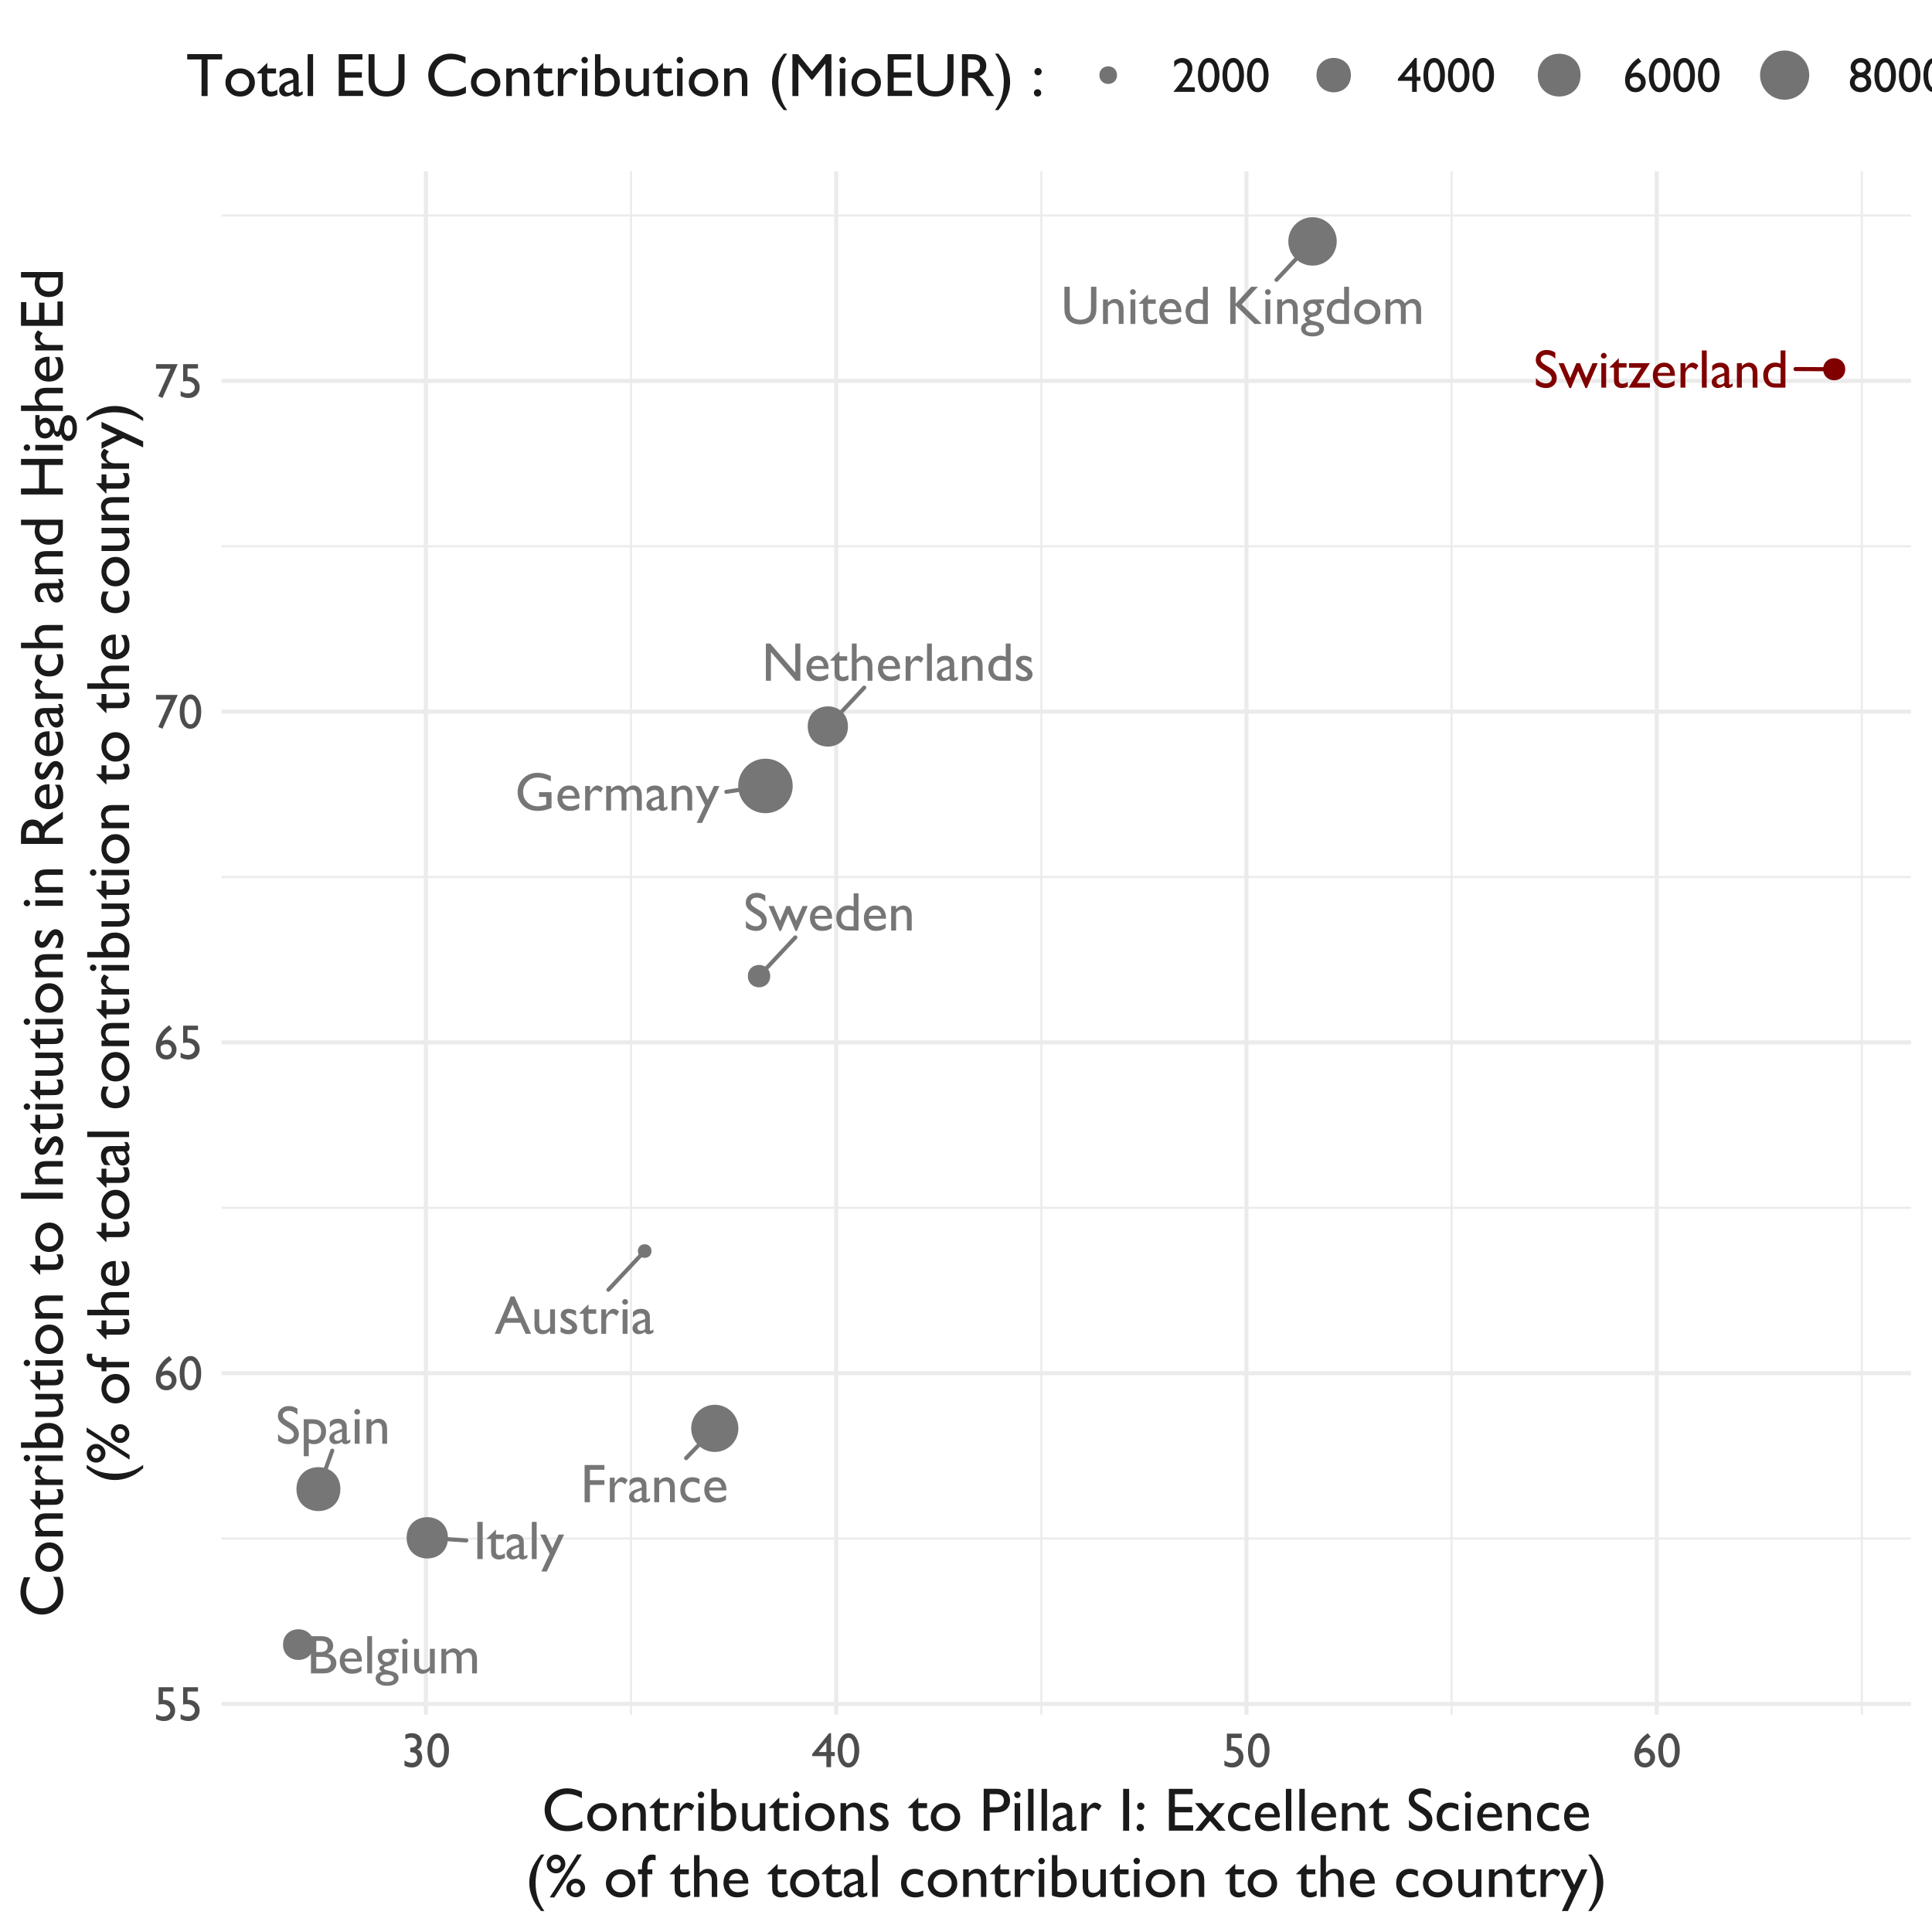 <?xml version="1.0" encoding="UTF-8"?>
<svg xmlns="http://www.w3.org/2000/svg" xmlns:xlink="http://www.w3.org/1999/xlink" width="504pt" height="504pt" viewBox="0 0 504 504" version="1.1">
<defs>
<g>
<symbol overflow="visible" id="glyph0-0">
<path style="stroke:none;" d="M 1.781 0 L 1.781 -10.672 L 12.438 -10.672 L 12.438 0 Z M 2.672 -0.891 L 11.547 -0.891 L 11.547 -9.781 L 2.672 -9.781 Z M 2.672 -0.891 "/>
</symbol>
<symbol overflow="visible" id="glyph0-1">
<path style="stroke:none;" d="M 6.312 -4.781 L 9.562 -4.781 L 9.562 -0.672 C 8.375 -0.148 7.191 0.109 6.016 0.109 C 4.41 0.109 3.125 -0.359 2.156 -1.297 C 1.195 -2.234 0.719 -3.391 0.719 -4.766 C 0.719 -6.211 1.211 -7.414 2.203 -8.375 C 3.203 -9.344 4.453 -9.828 5.953 -9.828 C 6.504 -9.828 7.023 -9.766 7.516 -9.641 C 8.004 -9.523 8.625 -9.312 9.375 -9 L 9.375 -7.578 C 8.219 -8.254 7.066 -8.594 5.922 -8.594 C 4.867 -8.594 3.977 -8.227 3.25 -7.5 C 2.52 -6.781 2.156 -5.895 2.156 -4.844 C 2.156 -3.738 2.52 -2.836 3.25 -2.141 C 3.977 -1.441 4.91 -1.094 6.047 -1.094 C 6.609 -1.094 7.273 -1.223 8.047 -1.484 L 8.172 -1.516 L 8.172 -3.547 L 6.312 -3.547 Z M 6.312 -4.781 "/>
</symbol>
<symbol overflow="visible" id="glyph0-2">
<path style="stroke:none;" d="M 6.344 -3.078 L 1.844 -3.078 C 1.875 -2.473 2.078 -1.988 2.453 -1.625 C 2.836 -1.258 3.328 -1.078 3.922 -1.078 C 4.754 -1.078 5.523 -1.336 6.234 -1.859 L 6.234 -0.625 C 5.836 -0.363 5.445 -0.176 5.062 -0.062 C 4.688 0.039 4.242 0.094 3.734 0.094 C 3.023 0.094 2.453 -0.051 2.016 -0.344 C 1.586 -0.633 1.238 -1.023 0.969 -1.516 C 0.707 -2.004 0.578 -2.578 0.578 -3.234 C 0.578 -4.203 0.852 -4.988 1.406 -5.594 C 1.957 -6.207 2.676 -6.516 3.562 -6.516 C 4.406 -6.516 5.078 -6.219 5.578 -5.625 C 6.086 -5.031 6.344 -4.238 6.344 -3.25 Z M 1.875 -3.844 L 5.094 -3.844 C 5.062 -4.344 4.91 -4.727 4.641 -5 C 4.367 -5.281 4.008 -5.422 3.562 -5.422 C 3.102 -5.422 2.727 -5.281 2.438 -5 C 2.145 -4.727 1.957 -4.344 1.875 -3.844 Z M 1.875 -3.844 "/>
</symbol>
<symbol overflow="visible" id="glyph0-3">
<path style="stroke:none;" d="M 2.25 -6.391 L 2.25 -4.922 L 2.312 -5.031 C 2.926 -6.02 3.539 -6.516 4.156 -6.516 C 4.625 -6.516 5.117 -6.273 5.641 -5.797 L 4.984 -4.672 C 4.535 -5.086 4.125 -5.297 3.75 -5.297 C 3.344 -5.297 2.988 -5.102 2.688 -4.719 C 2.395 -4.332 2.25 -3.875 2.25 -3.344 L 2.25 0 L 0.984 0 L 0.984 -6.391 Z M 2.25 -6.391 "/>
</symbol>
<symbol overflow="visible" id="glyph0-4">
<path style="stroke:none;" d="M 6.125 -4.641 L 6.125 0 L 4.859 0 L 4.859 -3.562 C 4.859 -4.258 4.766 -4.75 4.578 -5.031 C 4.391 -5.312 4.055 -5.453 3.578 -5.453 C 3.316 -5.453 3.078 -5.391 2.859 -5.266 C 2.641 -5.148 2.391 -4.941 2.109 -4.641 L 2.109 0 L 0.844 0 L 0.844 -6.391 L 2.109 -6.391 L 2.109 -5.547 C 2.742 -6.191 3.367 -6.516 3.984 -6.516 C 4.797 -6.516 5.426 -6.129 5.875 -5.359 C 6.551 -6.141 7.254 -6.531 7.984 -6.531 C 8.609 -6.531 9.117 -6.301 9.516 -5.844 C 9.922 -5.395 10.125 -4.703 10.125 -3.766 L 10.125 0 L 8.859 0 L 8.859 -3.781 C 8.859 -4.312 8.75 -4.719 8.531 -5 C 8.312 -5.281 8 -5.422 7.594 -5.422 C 7.07 -5.422 6.582 -5.16 6.125 -4.641 Z M 6.125 -4.641 "/>
</symbol>
<symbol overflow="visible" id="glyph0-5">
<path style="stroke:none;" d="M 4.906 -3.844 L 4.906 -1.125 C 4.906 -0.906 4.977 -0.797 5.125 -0.797 C 5.281 -0.797 5.52 -0.91 5.844 -1.141 L 5.844 -0.375 C 5.562 -0.188 5.332 -0.062 5.156 0 C 4.977 0.07 4.797 0.109 4.609 0.109 C 4.066 0.109 3.75 -0.102 3.656 -0.531 C 3.113 -0.113 2.539 0.094 1.938 0.094 C 1.488 0.094 1.113 -0.051 0.812 -0.344 C 0.52 -0.633 0.375 -1.004 0.375 -1.453 C 0.375 -1.859 0.52 -2.219 0.812 -2.531 C 1.102 -2.844 1.516 -3.094 2.047 -3.281 L 3.672 -3.844 L 3.672 -4.172 C 3.672 -4.941 3.285 -5.328 2.516 -5.328 C 1.828 -5.328 1.156 -4.973 0.5 -4.266 L 0.5 -5.641 C 0.988 -6.223 1.695 -6.516 2.625 -6.516 C 3.312 -6.516 3.863 -6.332 4.281 -5.969 C 4.414 -5.852 4.535 -5.695 4.641 -5.5 C 4.754 -5.312 4.828 -5.117 4.859 -4.922 C 4.891 -4.734 4.906 -4.375 4.906 -3.844 Z M 3.672 -1.266 L 3.672 -3.156 L 2.812 -2.828 C 2.383 -2.66 2.082 -2.488 1.906 -2.312 C 1.727 -2.145 1.641 -1.93 1.641 -1.672 C 1.641 -1.398 1.723 -1.18 1.891 -1.016 C 2.055 -0.848 2.273 -0.766 2.547 -0.766 C 2.953 -0.766 3.328 -0.93 3.672 -1.266 Z M 3.672 -1.266 "/>
</symbol>
<symbol overflow="visible" id="glyph0-6">
<path style="stroke:none;" d="M 2.156 -6.391 L 2.156 -5.578 C 2.719 -6.203 3.359 -6.516 4.078 -6.516 C 4.473 -6.516 4.844 -6.41 5.188 -6.203 C 5.531 -5.992 5.789 -5.707 5.969 -5.344 C 6.145 -4.988 6.234 -4.426 6.234 -3.656 L 6.234 0 L 4.984 0 L 4.984 -3.641 C 4.984 -4.285 4.879 -4.75 4.672 -5.031 C 4.473 -5.312 4.141 -5.453 3.672 -5.453 C 3.078 -5.453 2.57 -5.156 2.156 -4.562 L 2.156 0 L 0.875 0 L 0.875 -6.391 Z M 2.156 -6.391 "/>
</symbol>
<symbol overflow="visible" id="glyph0-7">
<path style="stroke:none;" d="M 4.797 -6.391 L 6.234 -6.391 L 1.703 3.25 L 0.297 3.25 L 2.469 -1.375 L 0 -6.391 L 1.438 -6.391 L 3.156 -2.781 Z M 4.797 -6.391 "/>
</symbol>
<symbol overflow="visible" id="glyph0-8">
<path style="stroke:none;" d="M 7.812 -9.703 L 9.219 -9.703 L 9.219 -4.188 C 9.219 -3.445 9.16 -2.883 9.047 -2.5 C 8.941 -2.125 8.805 -1.812 8.641 -1.562 C 8.484 -1.312 8.289 -1.082 8.062 -0.875 C 7.289 -0.219 6.285 0.109 5.047 0.109 C 3.785 0.109 2.77 -0.219 2 -0.875 C 1.77 -1.082 1.578 -1.312 1.422 -1.562 C 1.266 -1.812 1.133 -2.117 1.031 -2.484 C 0.926 -2.848 0.875 -3.422 0.875 -4.203 L 0.875 -9.703 L 2.266 -9.703 L 2.266 -4.188 C 2.266 -3.281 2.367 -2.645 2.578 -2.281 C 2.785 -1.926 3.102 -1.641 3.531 -1.422 C 3.957 -1.211 4.457 -1.109 5.031 -1.109 C 5.852 -1.109 6.523 -1.32 7.047 -1.75 C 7.316 -1.988 7.508 -2.266 7.625 -2.578 C 7.75 -2.891 7.812 -3.426 7.812 -4.188 Z M 7.812 -9.703 "/>
</symbol>
<symbol overflow="visible" id="glyph0-9">
<path style="stroke:none;" d="M 1.547 -9.078 C 1.754 -9.078 1.93 -9.004 2.078 -8.859 C 2.234 -8.711 2.312 -8.535 2.312 -8.328 C 2.312 -8.129 2.234 -7.953 2.078 -7.797 C 1.93 -7.648 1.754 -7.578 1.547 -7.578 C 1.348 -7.578 1.176 -7.648 1.031 -7.797 C 0.883 -7.953 0.812 -8.129 0.812 -8.328 C 0.812 -8.523 0.883 -8.695 1.031 -8.844 C 1.176 -9 1.348 -9.078 1.547 -9.078 Z M 0.922 -6.391 L 2.188 -6.391 L 2.188 0 L 0.922 0 Z M 0.922 -6.391 "/>
</symbol>
<symbol overflow="visible" id="glyph0-10">
<path style="stroke:none;" d="M 0 -5.375 L 2.375 -7.703 L 2.375 -6.391 L 4.391 -6.391 L 4.391 -5.25 L 2.375 -5.25 L 2.375 -2.125 C 2.375 -1.383 2.676 -1.016 3.281 -1.016 C 3.738 -1.016 4.219 -1.172 4.719 -1.484 L 4.719 -0.297 C 4.227 -0.023 3.695 0.109 3.125 0.109 C 2.551 0.109 2.07 -0.055 1.688 -0.391 C 1.562 -0.492 1.457 -0.609 1.375 -0.734 C 1.301 -0.867 1.238 -1.035 1.188 -1.234 C 1.133 -1.441 1.109 -1.836 1.109 -2.422 L 1.109 -5.25 L 0 -5.25 Z M 0 -5.375 "/>
</symbol>
<symbol overflow="visible" id="glyph0-11">
<path style="stroke:none;" d="M 5.156 -9.703 L 6.422 -9.703 L 6.422 0 L 3.734 0 C 2.785 0 2.031 -0.297 1.469 -0.891 C 0.906 -1.492 0.625 -2.297 0.625 -3.297 C 0.625 -4.234 0.914 -5.004 1.5 -5.609 C 2.094 -6.223 2.848 -6.531 3.766 -6.531 C 4.191 -6.531 4.656 -6.438 5.156 -6.25 Z M 5.156 -1.078 L 5.156 -5.125 C 4.758 -5.32 4.363 -5.422 3.969 -5.422 C 3.332 -5.422 2.828 -5.211 2.453 -4.797 C 2.086 -4.391 1.906 -3.836 1.906 -3.141 C 1.906 -2.484 2.066 -1.977 2.391 -1.625 C 2.586 -1.414 2.789 -1.27 3 -1.188 C 3.219 -1.113 3.609 -1.078 4.172 -1.078 Z M 5.156 -1.078 "/>
</symbol>
<symbol overflow="visible" id="glyph0-12">
<path style="stroke:none;" d=""/>
</symbol>
<symbol overflow="visible" id="glyph0-13">
<path style="stroke:none;" d="M 6.547 -9.703 L 8.297 -9.703 L 4.078 -5.109 L 9.328 0 L 7.422 0 L 2.469 -4.797 L 2.469 0 L 1.078 0 L 1.078 -9.703 L 2.469 -9.703 L 2.469 -5.266 Z M 6.547 -9.703 "/>
</symbol>
<symbol overflow="visible" id="glyph0-14">
<path style="stroke:none;" d="M 0.562 -4.172 C 0.562 -4.859 0.812 -5.398 1.312 -5.797 C 1.812 -6.191 2.492 -6.391 3.359 -6.391 L 5.984 -6.391 L 5.984 -5.406 L 4.688 -5.406 C 4.938 -5.145 5.109 -4.91 5.203 -4.703 C 5.305 -4.492 5.359 -4.254 5.359 -3.984 C 5.359 -3.66 5.266 -3.336 5.078 -3.016 C 4.891 -2.691 4.645 -2.441 4.344 -2.266 C 4.039 -2.098 3.551 -1.961 2.875 -1.859 C 2.395 -1.785 2.156 -1.625 2.156 -1.375 C 2.156 -1.219 2.242 -1.094 2.422 -1 C 2.598 -0.906 2.922 -0.805 3.391 -0.703 C 4.172 -0.535 4.672 -0.398 4.891 -0.297 C 5.117 -0.203 5.328 -0.066 5.516 0.109 C 5.816 0.41 5.969 0.797 5.969 1.266 C 5.969 1.867 5.695 2.348 5.156 2.703 C 4.625 3.066 3.906 3.25 3 3.25 C 2.082 3.25 1.352 3.066 0.812 2.703 C 0.27 2.348 0 1.863 0 1.25 C 0 0.383 0.535 -0.172 1.609 -0.422 C 1.18 -0.691 0.969 -0.961 0.969 -1.234 C 0.969 -1.441 1.055 -1.629 1.234 -1.797 C 1.422 -1.961 1.672 -2.082 1.984 -2.156 C 1.035 -2.57 0.562 -3.242 0.562 -4.172 Z M 2.938 -5.297 C 2.602 -5.297 2.312 -5.176 2.062 -4.938 C 1.82 -4.707 1.703 -4.43 1.703 -4.109 C 1.703 -3.773 1.82 -3.5 2.062 -3.281 C 2.301 -3.07 2.598 -2.969 2.953 -2.969 C 3.316 -2.969 3.613 -3.078 3.844 -3.297 C 4.082 -3.516 4.203 -3.789 4.203 -4.125 C 4.203 -4.457 4.082 -4.734 3.844 -4.953 C 3.602 -5.18 3.301 -5.297 2.938 -5.297 Z M 2.641 0.297 C 2.211 0.297 1.863 0.383 1.594 0.562 C 1.32 0.75 1.188 0.984 1.188 1.266 C 1.188 1.922 1.781 2.25 2.969 2.25 C 3.531 2.25 3.961 2.164 4.266 2 C 4.578 1.832 4.734 1.602 4.734 1.312 C 4.734 1.008 4.535 0.766 4.141 0.578 C 3.754 0.391 3.254 0.297 2.641 0.297 Z M 2.641 0.297 "/>
</symbol>
<symbol overflow="visible" id="glyph0-15">
<path style="stroke:none;" d="M 3.953 -6.406 C 4.922 -6.406 5.727 -6.086 6.375 -5.453 C 7.02 -4.828 7.344 -4.039 7.344 -3.094 C 7.344 -2.176 7.016 -1.41 6.359 -0.797 C 5.703 -0.191 4.879 0.109 3.891 0.109 C 2.93 0.109 2.129 -0.195 1.484 -0.812 C 0.848 -1.438 0.531 -2.207 0.531 -3.125 C 0.531 -4.062 0.852 -4.844 1.5 -5.469 C 2.156 -6.094 2.973 -6.406 3.953 -6.406 Z M 3.875 -5.266 C 3.27 -5.266 2.773 -5.062 2.391 -4.656 C 2.004 -4.258 1.812 -3.754 1.812 -3.141 C 1.812 -2.535 2.008 -2.035 2.406 -1.641 C 2.801 -1.254 3.312 -1.062 3.938 -1.062 C 4.551 -1.062 5.055 -1.258 5.453 -1.656 C 5.848 -2.051 6.047 -2.551 6.047 -3.156 C 6.047 -3.758 5.836 -4.258 5.422 -4.656 C 5.016 -5.062 4.5 -5.266 3.875 -5.266 Z M 3.875 -5.266 "/>
</symbol>
<symbol overflow="visible" id="glyph0-16">
<path style="stroke:none;" d="M 1.078 -9.703 L 6.25 -9.703 L 6.25 -8.469 L 2.469 -8.469 L 2.469 -5.75 L 6.25 -5.75 L 6.25 -4.516 L 2.469 -4.516 L 2.469 0 L 1.078 0 Z M 1.078 -9.703 "/>
</symbol>
<symbol overflow="visible" id="glyph0-17">
<path style="stroke:none;" d="M 5.688 -1.5 L 5.688 -0.25 C 5.051 -0.008 4.43 0.109 3.828 0.109 C 2.828 0.109 2.031 -0.188 1.438 -0.781 C 0.844 -1.375 0.547 -2.164 0.547 -3.156 C 0.547 -4.164 0.832 -4.977 1.406 -5.594 C 1.988 -6.207 2.75 -6.516 3.688 -6.516 C 4.02 -6.516 4.316 -6.484 4.578 -6.422 C 4.836 -6.359 5.16 -6.238 5.547 -6.062 L 5.547 -4.719 C 4.91 -5.125 4.316 -5.328 3.766 -5.328 C 3.203 -5.328 2.734 -5.125 2.359 -4.719 C 1.992 -4.32 1.812 -3.816 1.812 -3.203 C 1.812 -2.547 2.008 -2.023 2.406 -1.641 C 2.801 -1.254 3.336 -1.062 4.016 -1.062 C 4.492 -1.062 5.051 -1.207 5.688 -1.5 Z M 5.688 -1.5 "/>
</symbol>
<symbol overflow="visible" id="glyph0-18">
<path style="stroke:none;" d="M 3.469 -4.062 L 2.422 -4.703 C 1.754 -5.109 1.281 -5.504 1 -5.891 C 0.719 -6.285 0.578 -6.738 0.578 -7.25 C 0.578 -8.008 0.844 -8.629 1.375 -9.109 C 1.906 -9.586 2.594 -9.828 3.438 -9.828 C 4.25 -9.828 4.992 -9.598 5.672 -9.141 L 5.672 -7.562 C 4.973 -8.238 4.223 -8.578 3.422 -8.578 C 2.961 -8.578 2.586 -8.469 2.297 -8.25 C 2.004 -8.039 1.859 -7.773 1.859 -7.453 C 1.859 -7.16 1.961 -6.883 2.172 -6.625 C 2.391 -6.375 2.738 -6.109 3.219 -5.828 L 4.281 -5.203 C 5.457 -4.504 6.047 -3.609 6.047 -2.516 C 6.047 -1.734 5.785 -1.098 5.266 -0.609 C 4.742 -0.129 4.07 0.109 3.25 0.109 C 2.289 0.109 1.414 -0.18 0.625 -0.766 L 0.625 -2.531 C 1.375 -1.582 2.242 -1.109 3.234 -1.109 C 3.66 -1.109 4.02 -1.227 4.312 -1.469 C 4.602 -1.719 4.75 -2.023 4.75 -2.391 C 4.75 -2.984 4.32 -3.539 3.469 -4.062 Z M 3.469 -4.062 "/>
</symbol>
<symbol overflow="visible" id="glyph0-19">
<path style="stroke:none;" d="M 0.812 3.25 L 0.812 -6.391 L 3.031 -6.391 C 4.164 -6.391 5.047 -6.102 5.672 -5.531 C 6.305 -4.969 6.625 -4.18 6.625 -3.172 C 6.625 -2.211 6.328 -1.426 5.734 -0.812 C 5.141 -0.195 4.379 0.109 3.453 0.109 C 3.047 0.109 2.598 0.02 2.109 -0.156 L 2.109 3.25 Z M 3 -5.203 L 2.109 -5.203 L 2.109 -1.281 C 2.492 -1.082 2.898 -0.984 3.328 -0.984 C 3.922 -0.984 4.406 -1.188 4.781 -1.594 C 5.156 -2.008 5.344 -2.539 5.344 -3.188 C 5.344 -3.602 5.254 -3.969 5.078 -4.281 C 4.898 -4.602 4.656 -4.836 4.344 -4.984 C 4.039 -5.129 3.594 -5.203 3 -5.203 Z M 3 -5.203 "/>
</symbol>
<symbol overflow="visible" id="glyph0-20">
<path style="stroke:none;" d="M 1.078 -9.703 L 2.469 -9.703 L 2.469 0 L 1.078 0 Z M 1.078 -9.703 "/>
</symbol>
<symbol overflow="visible" id="glyph0-21">
<path style="stroke:none;" d="M 0.922 -9.703 L 2.188 -9.703 L 2.188 0 L 0.922 0 Z M 0.922 -9.703 "/>
</symbol>
<symbol overflow="visible" id="glyph0-22">
<path style="stroke:none;" d="M 8.781 -9.703 L 10.094 -9.703 L 10.094 0 L 8.906 0 L 2.422 -7.469 L 2.422 0 L 1.109 0 L 1.109 -9.703 L 2.234 -9.703 L 8.781 -2.172 Z M 8.781 -9.703 "/>
</symbol>
<symbol overflow="visible" id="glyph0-23">
<path style="stroke:none;" d="M 0.875 -9.703 L 2.125 -9.703 L 2.125 -5.547 C 2.656 -6.191 3.312 -6.516 4.094 -6.516 C 4.52 -6.516 4.898 -6.406 5.234 -6.188 C 5.578 -5.977 5.828 -5.688 5.984 -5.312 C 6.148 -4.938 6.234 -4.379 6.234 -3.641 L 6.234 0 L 4.984 0 L 4.984 -3.953 C 4.984 -4.422 4.867 -4.797 4.641 -5.078 C 4.41 -5.359 4.109 -5.5 3.734 -5.5 C 3.453 -5.5 3.188 -5.426 2.938 -5.281 C 2.695 -5.145 2.426 -4.91 2.125 -4.578 L 2.125 0 L 0.875 0 Z M 0.875 -9.703 "/>
</symbol>
<symbol overflow="visible" id="glyph0-24">
<path style="stroke:none;" d="M 0.578 -0.453 L 0.578 -1.812 C 0.941 -1.562 1.305 -1.359 1.672 -1.203 C 2.047 -1.055 2.363 -0.984 2.625 -0.984 C 2.883 -0.984 3.109 -1.047 3.297 -1.172 C 3.484 -1.305 3.578 -1.461 3.578 -1.641 C 3.578 -1.828 3.516 -1.977 3.391 -2.094 C 3.273 -2.219 3.016 -2.395 2.609 -2.625 C 1.785 -3.082 1.25 -3.473 1 -3.797 C 0.75 -4.117 0.625 -4.469 0.625 -4.844 C 0.625 -5.332 0.812 -5.734 1.188 -6.047 C 1.57 -6.359 2.066 -6.516 2.672 -6.516 C 3.297 -6.516 3.938 -6.336 4.594 -5.984 L 4.594 -4.734 C 3.844 -5.191 3.227 -5.422 2.75 -5.422 C 2.508 -5.422 2.312 -5.367 2.156 -5.266 C 2.008 -5.16 1.938 -5.02 1.938 -4.844 C 1.938 -4.695 2.004 -4.555 2.141 -4.422 C 2.273 -4.285 2.516 -4.125 2.859 -3.938 L 3.312 -3.672 C 4.375 -3.078 4.906 -2.414 4.906 -1.688 C 4.906 -1.156 4.695 -0.723 4.281 -0.391 C 3.875 -0.055 3.352 0.109 2.719 0.109 C 2.332 0.109 1.988 0.07 1.688 0 C 1.395 -0.082 1.023 -0.234 0.578 -0.453 Z M 0.578 -0.453 "/>
</symbol>
<symbol overflow="visible" id="glyph0-25">
<path style="stroke:none;" d="M 4.359 0 L 1.062 0 L 1.062 -9.703 L 3.609 -9.703 C 4.41 -9.703 5.035 -9.594 5.484 -9.375 C 5.93 -9.156 6.27 -8.859 6.5 -8.484 C 6.738 -8.109 6.859 -7.672 6.859 -7.172 C 6.859 -6.223 6.367 -5.539 5.391 -5.125 C 6.098 -4.988 6.66 -4.695 7.078 -4.25 C 7.492 -3.801 7.703 -3.266 7.703 -2.641 C 7.703 -2.148 7.57 -1.707 7.312 -1.312 C 7.062 -0.926 6.691 -0.609 6.203 -0.359 C 5.711 -0.117 5.098 0 4.359 0 Z M 3.656 -8.469 L 2.453 -8.469 L 2.453 -5.547 L 3.375 -5.547 C 4.113 -5.547 4.641 -5.688 4.953 -5.969 C 5.266 -6.25 5.422 -6.613 5.422 -7.062 C 5.422 -8 4.832 -8.469 3.656 -8.469 Z M 3.75 -4.312 L 2.453 -4.312 L 2.453 -1.234 L 3.828 -1.234 C 4.586 -1.234 5.102 -1.289 5.375 -1.406 C 5.645 -1.531 5.859 -1.719 6.016 -1.969 C 6.18 -2.219 6.266 -2.484 6.266 -2.766 C 6.266 -3.066 6.176 -3.336 6 -3.578 C 5.832 -3.828 5.586 -4.008 5.266 -4.125 C 4.953 -4.25 4.445 -4.312 3.75 -4.312 Z M 3.75 -4.312 "/>
</symbol>
<symbol overflow="visible" id="glyph0-26">
<path style="stroke:none;" d="M 4.969 0 L 4.969 -0.812 C 4.695 -0.52 4.391 -0.289 4.047 -0.125 C 3.703 0.031 3.359 0.109 3.016 0.109 C 2.609 0.109 2.234 0.008 1.891 -0.188 C 1.555 -0.395 1.301 -0.672 1.125 -1.016 C 0.957 -1.359 0.875 -1.93 0.875 -2.734 L 0.875 -6.391 L 2.125 -6.391 L 2.125 -2.75 C 2.125 -2.07 2.219 -1.598 2.406 -1.328 C 2.602 -1.066 2.945 -0.938 3.438 -0.938 C 4.031 -0.938 4.539 -1.227 4.969 -1.812 L 4.969 -6.391 L 6.234 -6.391 L 6.234 0 Z M 4.969 0 "/>
</symbol>
<symbol overflow="visible" id="glyph0-27">
<path style="stroke:none;" d="M 8.875 -6.391 L 10.234 -6.391 L 7.406 0.109 L 7.016 0.109 L 5.109 -4.344 L 3.25 0.109 L 2.844 0.109 L 0 -6.391 L 1.359 -6.391 L 3.031 -2.516 L 4.656 -6.391 L 5.594 -6.391 L 7.203 -2.516 Z M 8.875 -6.391 "/>
</symbol>
<symbol overflow="visible" id="glyph0-28">
<path style="stroke:none;" d="M 0.297 -6.391 L 5.75 -6.391 L 2.375 -1.188 L 5.75 -1.188 L 5.75 0 L 0.156 0 L 3.516 -5.203 L 0.297 -5.203 Z M 0.297 -6.391 "/>
</symbol>
<symbol overflow="visible" id="glyph0-29">
<path style="stroke:none;" d="M 4.172 -9.75 L 5.141 -9.75 L 9.484 0 L 8.062 0 L 6.766 -2.875 L 2.641 -2.875 L 1.422 0 L 0 0 Z M 6.203 -4.109 L 4.641 -7.625 L 3.188 -4.109 Z M 6.203 -4.109 "/>
</symbol>
<symbol overflow="visible" id="glyph1-0">
<path style="stroke:none;" d="M 1.594 0 L 1.594 -9.594 L 11.203 -9.594 L 11.203 0 Z M 2.406 -0.797 L 10.391 -0.797 L 10.391 -8.797 L 2.406 -8.797 Z M 2.406 -0.797 "/>
</symbol>
<symbol overflow="visible" id="glyph1-1">
<path style="stroke:none;" d="M 1.297 -8.734 L 5.172 -8.734 L 5.172 -7.609 L 2.438 -7.609 L 2.438 -5.406 C 2.52 -5.414 2.609 -5.422 2.703 -5.422 C 3.547 -5.422 4.238 -5.16 4.781 -4.641 C 5.332 -4.129 5.609 -3.477 5.609 -2.688 C 5.609 -1.863 5.336 -1.191 4.797 -0.672 C 4.254 -0.16 3.555 0.094 2.703 0.094 C 1.992 0.094 1.305 -0.078 0.641 -0.422 L 0.641 -1.719 C 1.266 -1.301 1.879 -1.094 2.484 -1.094 C 3.004 -1.094 3.441 -1.242 3.797 -1.547 C 4.16 -1.859 4.344 -2.238 4.344 -2.688 C 4.344 -3.145 4.145 -3.531 3.75 -3.844 C 3.363 -4.156 2.883 -4.312 2.312 -4.312 C 1.812 -4.312 1.473 -4.27 1.297 -4.188 Z M 1.297 -8.734 "/>
</symbol>
<symbol overflow="visible" id="glyph1-2">
<path style="stroke:none;" d="M 3.938 -8.75 L 4.062 -8.844 L 4.812 -7.891 C 4.145 -7.453 3.594 -6.977 3.156 -6.469 C 2.719 -5.969 2.379 -5.375 2.141 -4.688 C 2.598 -4.926 3.055 -5.047 3.516 -5.047 C 4.203 -5.047 4.781 -4.801 5.25 -4.312 C 5.727 -3.82 5.969 -3.223 5.969 -2.516 C 5.969 -1.785 5.707 -1.164 5.188 -0.656 C 4.676 -0.156 4.055 0.094 3.328 0.094 C 2.504 0.094 1.836 -0.191 1.328 -0.766 C 0.828 -1.336 0.578 -2.094 0.578 -3.031 C 0.578 -3.727 0.707 -4.422 0.969 -5.109 C 1.227 -5.805 1.602 -6.457 2.094 -7.062 C 2.582 -7.676 3.195 -8.238 3.938 -8.75 Z M 1.875 -3.391 C 1.832 -3.191 1.812 -2.973 1.812 -2.734 C 1.812 -2.242 1.953 -1.836 2.234 -1.516 C 2.523 -1.203 2.895 -1.047 3.344 -1.047 C 3.738 -1.047 4.066 -1.18 4.328 -1.453 C 4.586 -1.723 4.719 -2.066 4.719 -2.484 C 4.719 -2.898 4.578 -3.238 4.297 -3.5 C 4.023 -3.758 3.664 -3.891 3.219 -3.891 C 2.977 -3.891 2.766 -3.852 2.578 -3.781 C 2.391 -3.719 2.156 -3.586 1.875 -3.391 Z M 1.875 -3.391 "/>
</symbol>
<symbol overflow="visible" id="glyph1-3">
<path style="stroke:none;" d="M 3.25 -8.844 C 4.051 -8.844 4.711 -8.422 5.234 -7.578 C 5.754 -6.742 6.016 -5.68 6.016 -4.391 C 6.016 -3.066 5.754 -1.988 5.234 -1.156 C 4.711 -0.32 4.035 0.094 3.203 0.094 C 2.359 0.094 1.676 -0.312 1.156 -1.125 C 0.645 -1.938 0.391 -3.016 0.391 -4.359 C 0.391 -5.68 0.656 -6.758 1.188 -7.594 C 1.719 -8.426 2.406 -8.844 3.25 -8.844 Z M 3.266 -7.656 L 3.203 -7.656 C 2.723 -7.656 2.344 -7.359 2.062 -6.766 C 1.781 -6.18 1.641 -5.383 1.641 -4.375 C 1.641 -3.344 1.773 -2.531 2.047 -1.938 C 2.328 -1.352 2.707 -1.062 3.188 -1.062 C 3.664 -1.062 4.047 -1.352 4.328 -1.938 C 4.609 -2.531 4.75 -3.332 4.75 -4.344 C 4.75 -5.352 4.613 -6.156 4.344 -6.75 C 4.07 -7.352 3.711 -7.656 3.266 -7.656 Z M 3.266 -7.656 "/>
</symbol>
<symbol overflow="visible" id="glyph1-4">
<path style="stroke:none;" d="M 0.625 -8.734 L 6.281 -8.734 L 2.312 0.094 L 1.203 -0.375 L 4.406 -7.531 L 0.625 -7.531 Z M 0.625 -8.734 "/>
</symbol>
<symbol overflow="visible" id="glyph1-5">
<path style="stroke:none;" d="M 2.312 -5.078 L 2.375 -5.078 C 2.926 -5.078 3.344 -5.188 3.625 -5.406 C 3.914 -5.633 4.062 -5.969 4.062 -6.406 C 4.062 -6.789 3.922 -7.102 3.641 -7.344 C 3.359 -7.582 2.992 -7.703 2.547 -7.703 C 2.098 -7.703 1.594 -7.562 1.031 -7.281 L 1.031 -8.469 C 1.539 -8.727 2.098 -8.859 2.703 -8.859 C 3.504 -8.859 4.133 -8.645 4.594 -8.219 C 5.062 -7.801 5.297 -7.227 5.297 -6.5 C 5.297 -6.062 5.207 -5.691 5.031 -5.391 C 4.852 -5.086 4.566 -4.828 4.172 -4.609 C 4.516 -4.473 4.766 -4.305 4.922 -4.109 C 5.078 -3.922 5.195 -3.688 5.281 -3.406 C 5.375 -3.133 5.422 -2.844 5.422 -2.531 C 5.422 -1.77 5.164 -1.141 4.656 -0.641 C 4.156 -0.148 3.516 0.094 2.734 0.094 C 2.078 0.094 1.438 -0.062 0.812 -0.375 L 0.812 -1.75 C 1.477 -1.332 2.117 -1.125 2.734 -1.125 C 3.16 -1.125 3.5 -1.25 3.75 -1.5 C 4.008 -1.75 4.141 -2.082 4.141 -2.5 C 4.141 -2.844 4.031 -3.145 3.812 -3.406 C 3.688 -3.551 3.547 -3.656 3.391 -3.719 C 3.242 -3.789 2.922 -3.859 2.422 -3.922 L 2.312 -3.938 Z M 2.312 -5.078 "/>
</symbol>
<symbol overflow="visible" id="glyph1-6">
<path style="stroke:none;" d="M 4.547 -8.844 L 5.062 -8.844 L 5.062 -3.938 L 6.031 -3.938 L 6.031 -2.875 L 5.062 -2.875 L 5.062 0 L 3.844 0 L 3.844 -2.875 L 0.141 -2.875 L 0.141 -3.422 Z M 3.844 -3.938 L 3.844 -6.469 L 1.812 -3.938 Z M 3.844 -3.938 "/>
</symbol>
<symbol overflow="visible" id="glyph1-7">
<path style="stroke:none;" d="M 2.641 -1.203 L 5.969 -1.203 L 5.969 0 L 0.438 0 L 0.438 -0.094 L 0.969 -0.703 C 1.781 -1.723 2.43 -2.586 2.922 -3.297 C 3.41 -4.004 3.727 -4.535 3.875 -4.891 C 4.02 -5.254 4.094 -5.613 4.094 -5.969 C 4.094 -6.457 3.953 -6.852 3.672 -7.156 C 3.391 -7.457 3.02 -7.609 2.562 -7.609 C 2.207 -7.609 1.859 -7.504 1.516 -7.297 C 1.18 -7.086 0.879 -6.797 0.609 -6.422 L 0.609 -8.016 C 1.285 -8.566 1.988 -8.844 2.719 -8.844 C 3.477 -8.844 4.102 -8.586 4.594 -8.078 C 5.094 -7.566 5.344 -6.922 5.344 -6.141 C 5.344 -5.797 5.281 -5.422 5.156 -5.016 C 5.031 -4.617 4.812 -4.16 4.5 -3.641 C 4.188 -3.129 3.656 -2.426 2.906 -1.531 Z M 2.641 -1.203 "/>
</symbol>
<symbol overflow="visible" id="glyph1-8">
<path style="stroke:none;" d="M 0.609 -6.391 C 0.609 -7.066 0.863 -7.645 1.375 -8.125 C 1.895 -8.602 2.523 -8.844 3.266 -8.844 C 3.992 -8.844 4.609 -8.602 5.109 -8.125 C 5.609 -7.656 5.859 -7.078 5.859 -6.391 C 5.859 -5.609 5.5 -4.961 4.781 -4.453 C 5.582 -3.984 5.984 -3.297 5.984 -2.391 C 5.984 -1.672 5.719 -1.078 5.188 -0.609 C 4.664 -0.141 4.008 0.094 3.219 0.094 C 2.426 0.094 1.758 -0.145 1.219 -0.625 C 0.676 -1.102 0.406 -1.695 0.406 -2.406 C 0.406 -3.289 0.82 -3.973 1.656 -4.453 C 1.281 -4.754 1.008 -5.051 0.844 -5.344 C 0.688 -5.645 0.609 -5.992 0.609 -6.391 Z M 4.625 -6.344 C 4.625 -6.727 4.492 -7.039 4.234 -7.281 C 3.973 -7.531 3.641 -7.656 3.234 -7.656 C 2.828 -7.656 2.492 -7.531 2.234 -7.281 C 1.984 -7.039 1.859 -6.734 1.859 -6.359 C 1.859 -5.992 1.992 -5.68 2.266 -5.422 C 2.535 -5.172 2.863 -5.047 3.25 -5.047 C 3.625 -5.047 3.945 -5.172 4.219 -5.422 C 4.488 -5.68 4.625 -5.988 4.625 -6.344 Z M 4.719 -2.344 L 4.719 -2.469 C 4.719 -2.863 4.578 -3.188 4.297 -3.438 C 4.016 -3.695 3.645 -3.828 3.188 -3.828 C 2.738 -3.828 2.375 -3.695 2.094 -3.438 C 1.812 -3.188 1.672 -2.859 1.672 -2.453 C 1.672 -2.047 1.812 -1.719 2.094 -1.469 C 2.383 -1.219 2.758 -1.094 3.219 -1.094 C 3.656 -1.094 4.016 -1.207 4.297 -1.438 C 4.578 -1.664 4.719 -1.969 4.719 -2.344 Z M 4.719 -2.344 "/>
</symbol>
<symbol overflow="visible" id="glyph2-0">
<path style="stroke:none;" d="M 2 0 L 2 -12 L 14 -12 L 14 0 Z M 3 -1 L 13 -1 L 13 -11 L 3 -11 Z M 3 -1 "/>
</symbol>
<symbol overflow="visible" id="glyph2-1">
<path style="stroke:none;" d="M 10.609 -2.531 L 10.609 -0.812 C 9.461 -0.188 8.141 0.125 6.641 0.125 C 5.422 0.125 4.383 -0.117 3.531 -0.609 C 2.688 -1.098 2.016 -1.77 1.516 -2.625 C 1.023 -3.488 0.781 -4.422 0.781 -5.422 C 0.781 -7.016 1.348 -8.352 2.484 -9.438 C 3.617 -10.52 5.016 -11.062 6.672 -11.062 C 7.816 -11.062 9.094 -10.758 10.5 -10.156 L 10.5 -8.484 C 9.219 -9.211 7.969 -9.578 6.75 -9.578 C 5.5 -9.578 4.461 -9.18 3.641 -8.391 C 2.816 -7.598 2.406 -6.609 2.406 -5.422 C 2.406 -4.223 2.812 -3.238 3.625 -2.469 C 4.438 -1.695 5.473 -1.312 6.734 -1.312 C 8.055 -1.312 9.348 -1.719 10.609 -2.531 Z M 10.609 -2.531 "/>
</symbol>
<symbol overflow="visible" id="glyph2-2">
<path style="stroke:none;" d="M 4.453 -7.203 C 5.547 -7.203 6.453 -6.848 7.172 -6.141 C 7.898 -5.441 8.266 -4.555 8.266 -3.484 C 8.266 -2.453 7.895 -1.594 7.156 -0.906 C 6.426 -0.219 5.504 0.125 4.391 0.125 C 3.305 0.125 2.398 -0.223 1.672 -0.922 C 0.953 -1.617 0.594 -2.488 0.594 -3.531 C 0.594 -4.582 0.957 -5.457 1.688 -6.156 C 2.426 -6.852 3.348 -7.203 4.453 -7.203 Z M 4.375 -5.922 C 3.688 -5.922 3.125 -5.695 2.688 -5.25 C 2.25 -4.801 2.031 -4.234 2.031 -3.547 C 2.031 -2.859 2.254 -2.297 2.703 -1.859 C 3.148 -1.422 3.727 -1.203 4.438 -1.203 C 5.133 -1.203 5.703 -1.422 6.141 -1.859 C 6.586 -2.305 6.812 -2.875 6.812 -3.562 C 6.812 -4.238 6.578 -4.801 6.109 -5.25 C 5.648 -5.695 5.07 -5.922 4.375 -5.922 Z M 4.375 -5.922 "/>
</symbol>
<symbol overflow="visible" id="glyph2-3">
<path style="stroke:none;" d="M 2.438 -7.188 L 2.438 -6.281 C 3.07 -6.977 3.789 -7.328 4.594 -7.328 C 5.039 -7.328 5.457 -7.211 5.844 -6.984 C 6.227 -6.754 6.52 -6.438 6.719 -6.031 C 6.926 -5.625 7.031 -4.984 7.031 -4.109 L 7.031 0 L 5.609 0 L 5.609 -4.094 C 5.609 -4.832 5.492 -5.359 5.266 -5.672 C 5.047 -5.984 4.672 -6.141 4.141 -6.141 C 3.473 -6.141 2.906 -5.805 2.438 -5.141 L 2.438 0 L 0.984 0 L 0.984 -7.188 Z M 2.438 -7.188 "/>
</symbol>
<symbol overflow="visible" id="glyph2-4">
<path style="stroke:none;" d="M 0 -6.047 L 2.672 -8.672 L 2.672 -7.188 L 4.953 -7.188 L 4.953 -5.906 L 2.672 -5.906 L 2.672 -2.391 C 2.672 -1.566 3.016 -1.156 3.703 -1.156 C 4.211 -1.156 4.75 -1.328 5.312 -1.672 L 5.312 -0.344 C 4.77 -0.031 4.176 0.125 3.531 0.125 C 2.875 0.125 2.332 -0.066 1.906 -0.453 C 1.77 -0.566 1.656 -0.691 1.562 -0.828 C 1.477 -0.973 1.406 -1.16 1.344 -1.391 C 1.281 -1.629 1.25 -2.07 1.25 -2.719 L 1.25 -5.906 L 0 -5.906 Z M 0 -6.047 "/>
</symbol>
<symbol overflow="visible" id="glyph2-5">
<path style="stroke:none;" d="M 2.531 -7.188 L 2.531 -5.547 L 2.609 -5.672 C 3.297 -6.773 3.984 -7.328 4.672 -7.328 C 5.211 -7.328 5.773 -7.055 6.359 -6.516 L 5.609 -5.266 C 5.109 -5.734 4.648 -5.969 4.234 -5.969 C 3.773 -5.969 3.375 -5.75 3.031 -5.312 C 2.695 -4.875 2.531 -4.359 2.531 -3.766 L 2.531 0 L 1.109 0 L 1.109 -7.188 Z M 2.531 -7.188 "/>
</symbol>
<symbol overflow="visible" id="glyph2-6">
<path style="stroke:none;" d="M 1.75 -10.219 C 1.977 -10.219 2.176 -10.133 2.344 -9.969 C 2.508 -9.812 2.594 -9.613 2.594 -9.375 C 2.594 -9.145 2.508 -8.945 2.344 -8.781 C 2.176 -8.613 1.977 -8.531 1.75 -8.531 C 1.531 -8.531 1.336 -8.613 1.172 -8.781 C 1.004 -8.957 0.922 -9.156 0.922 -9.375 C 0.922 -9.594 1.004 -9.785 1.172 -9.953 C 1.336 -10.129 1.531 -10.219 1.75 -10.219 Z M 1.047 -7.188 L 2.469 -7.188 L 2.469 0 L 1.047 0 Z M 1.047 -7.188 "/>
</symbol>
<symbol overflow="visible" id="glyph2-7">
<path style="stroke:none;" d="M 0.953 -10.922 L 2.375 -10.922 L 2.375 -6.672 C 2.988 -7.117 3.645 -7.344 4.344 -7.344 C 5.25 -7.344 5.988 -7 6.562 -6.312 C 7.145 -5.625 7.438 -4.742 7.438 -3.672 C 7.438 -2.516 7.094 -1.594 6.406 -0.906 C 5.719 -0.219 4.797 0.125 3.641 0.125 C 3.172 0.125 2.68 0.078 2.172 -0.016 C 1.66 -0.117 1.254 -0.25 0.953 -0.406 Z M 2.375 -5.312 L 2.375 -1.422 C 2.852 -1.273 3.348 -1.203 3.859 -1.203 C 4.492 -1.203 5.008 -1.426 5.406 -1.875 C 5.801 -2.32 6 -2.898 6 -3.609 C 6 -4.316 5.812 -4.895 5.438 -5.344 C 5.07 -5.789 4.586 -6.016 3.984 -6.016 C 3.453 -6.016 2.914 -5.781 2.375 -5.312 Z M 2.375 -5.312 "/>
</symbol>
<symbol overflow="visible" id="glyph2-8">
<path style="stroke:none;" d="M 5.594 0 L 5.594 -0.922 C 5.289 -0.586 4.941 -0.328 4.547 -0.141 C 4.16 0.035 3.773 0.125 3.391 0.125 C 2.941 0.125 2.523 0.008 2.141 -0.219 C 1.754 -0.445 1.461 -0.754 1.266 -1.141 C 1.078 -1.523 0.984 -2.172 0.984 -3.078 L 0.984 -7.188 L 2.406 -7.188 L 2.406 -3.094 C 2.406 -2.332 2.508 -1.801 2.719 -1.5 C 2.938 -1.207 3.316 -1.062 3.859 -1.062 C 4.535 -1.062 5.113 -1.391 5.594 -2.047 L 5.594 -7.188 L 7.016 -7.188 L 7.016 0 Z M 5.594 0 "/>
</symbol>
<symbol overflow="visible" id="glyph2-9">
<path style="stroke:none;" d="M 0.656 -0.516 L 0.656 -2.047 C 1.062 -1.766 1.473 -1.535 1.891 -1.359 C 2.305 -1.191 2.66 -1.109 2.953 -1.109 C 3.242 -1.109 3.492 -1.18 3.703 -1.328 C 3.922 -1.473 4.031 -1.645 4.031 -1.844 C 4.031 -2.051 3.961 -2.223 3.828 -2.359 C 3.691 -2.504 3.395 -2.707 2.938 -2.969 C 2.02 -3.477 1.414 -3.91 1.125 -4.266 C 0.844 -4.629 0.703 -5.023 0.703 -5.453 C 0.703 -6.004 0.914 -6.453 1.344 -6.797 C 1.781 -7.148 2.336 -7.328 3.016 -7.328 C 3.711 -7.328 4.43 -7.129 5.172 -6.734 L 5.172 -5.328 C 4.328 -5.836 3.641 -6.094 3.109 -6.094 C 2.828 -6.094 2.602 -6.035 2.438 -5.922 C 2.27 -5.805 2.188 -5.648 2.188 -5.453 C 2.188 -5.285 2.258 -5.125 2.406 -4.969 C 2.562 -4.82 2.832 -4.645 3.219 -4.438 L 3.734 -4.141 C 4.93 -3.461 5.531 -2.711 5.531 -1.891 C 5.531 -1.305 5.297 -0.82 4.828 -0.438 C 4.367 -0.062 3.781 0.125 3.062 0.125 C 2.633 0.125 2.254 0.078 1.922 -0.016 C 1.586 -0.109 1.164 -0.273 0.656 -0.516 Z M 0.656 -0.516 "/>
</symbol>
<symbol overflow="visible" id="glyph2-10">
<path style="stroke:none;" d=""/>
</symbol>
<symbol overflow="visible" id="glyph2-11">
<path style="stroke:none;" d="M 1.125 0 L 1.125 -10.938 L 4.578 -10.938 C 5.617 -10.938 6.445 -10.656 7.062 -10.094 C 7.688 -9.531 8 -8.773 8 -7.828 C 8 -7.191 7.836 -6.629 7.516 -6.141 C 7.203 -5.648 6.77 -5.289 6.219 -5.062 C 5.664 -4.844 4.875 -4.734 3.844 -4.734 L 2.688 -4.734 L 2.688 0 Z M 4.312 -9.547 L 2.688 -9.547 L 2.688 -6.125 L 4.406 -6.125 C 5.039 -6.125 5.531 -6.273 5.875 -6.578 C 6.219 -6.879 6.391 -7.305 6.391 -7.859 C 6.391 -8.984 5.695 -9.547 4.312 -9.547 Z M 4.312 -9.547 "/>
</symbol>
<symbol overflow="visible" id="glyph2-12">
<path style="stroke:none;" d="M 1.047 -10.922 L 2.469 -10.922 L 2.469 0 L 1.047 0 Z M 1.047 -10.922 "/>
</symbol>
<symbol overflow="visible" id="glyph2-13">
<path style="stroke:none;" d="M 5.531 -4.328 L 5.531 -1.266 C 5.531 -1.023 5.613 -0.906 5.781 -0.906 C 5.945 -0.906 6.211 -1.031 6.578 -1.281 L 6.578 -0.422 C 6.254 -0.211 5.992 -0.07 5.797 0 C 5.609 0.082 5.406 0.125 5.188 0.125 C 4.582 0.125 4.223 -0.113 4.109 -0.594 C 3.504 -0.125 2.863 0.109 2.188 0.109 C 1.688 0.109 1.27 -0.055 0.938 -0.391 C 0.602 -0.723 0.438 -1.141 0.438 -1.641 C 0.438 -2.086 0.598 -2.488 0.922 -2.844 C 1.242 -3.207 1.707 -3.492 2.312 -3.703 L 4.125 -4.328 L 4.125 -4.703 C 4.125 -5.566 3.691 -6 2.828 -6 C 2.055 -6 1.301 -5.598 0.562 -4.797 L 0.562 -6.359 C 1.113 -7.004 1.91 -7.328 2.953 -7.328 C 3.723 -7.328 4.344 -7.125 4.812 -6.719 C 4.969 -6.594 5.109 -6.422 5.234 -6.203 C 5.359 -5.984 5.438 -5.766 5.469 -5.547 C 5.508 -5.336 5.531 -4.93 5.531 -4.328 Z M 4.125 -1.422 L 4.125 -3.562 L 3.172 -3.188 C 2.691 -3 2.348 -2.805 2.141 -2.609 C 1.941 -2.41 1.844 -2.164 1.844 -1.875 C 1.844 -1.582 1.938 -1.344 2.125 -1.156 C 2.32 -0.969 2.57 -0.875 2.875 -0.875 C 3.32 -0.875 3.738 -1.055 4.125 -1.422 Z M 4.125 -1.422 "/>
</symbol>
<symbol overflow="visible" id="glyph2-14">
<path style="stroke:none;" d="M 1.219 -10.922 L 2.781 -10.922 L 2.781 0 L 1.219 0 Z M 1.219 -10.922 "/>
</symbol>
<symbol overflow="visible" id="glyph2-15">
<path style="stroke:none;" d="M 1.688 -1.781 C 1.945 -1.781 2.172 -1.688 2.359 -1.5 C 2.547 -1.312 2.641 -1.082 2.641 -0.812 C 2.641 -0.551 2.547 -0.328 2.359 -0.141 C 2.172 0.035 1.945 0.125 1.688 0.125 C 1.426 0.125 1.203 0.035 1.016 -0.141 C 0.828 -0.328 0.734 -0.551 0.734 -0.812 C 0.734 -1.082 0.82 -1.312 1 -1.5 C 1.188 -1.688 1.414 -1.781 1.688 -1.781 Z M 1.812 -7.328 C 2.07 -7.328 2.297 -7.234 2.484 -7.047 C 2.672 -6.859 2.766 -6.633 2.766 -6.375 C 2.766 -6.113 2.672 -5.891 2.484 -5.703 C 2.297 -5.516 2.07 -5.422 1.812 -5.422 C 1.551 -5.422 1.328 -5.516 1.141 -5.703 C 0.961 -5.891 0.875 -6.113 0.875 -6.375 C 0.875 -6.633 0.961 -6.859 1.141 -7.047 C 1.328 -7.234 1.551 -7.328 1.812 -7.328 Z M 1.812 -7.328 "/>
</symbol>
<symbol overflow="visible" id="glyph2-16">
<path style="stroke:none;" d="M 1.203 -10.922 L 7.391 -10.922 L 7.391 -9.531 L 2.766 -9.531 L 2.766 -6.203 L 7.234 -6.203 L 7.234 -4.797 L 2.766 -4.797 L 2.766 -1.406 L 7.547 -1.406 L 7.547 -0.016 L 1.203 -0.016 Z M 1.203 -10.922 "/>
</symbol>
<symbol overflow="visible" id="glyph2-17">
<path style="stroke:none;" d="M 5.969 -7.188 L 7.797 -7.188 L 4.828 -3.656 L 8 0 L 6.188 0 L 3.922 -2.578 L 1.797 0 L 0 0 L 3.031 -3.656 L 0 -7.188 L 1.797 -7.188 L 3.922 -4.719 Z M 5.969 -7.188 "/>
</symbol>
<symbol overflow="visible" id="glyph2-18">
<path style="stroke:none;" d="M 6.406 -1.688 L 6.406 -0.281 C 5.688 -0.008 4.988 0.125 4.312 0.125 C 3.188 0.125 2.285 -0.207 1.609 -0.875 C 0.941 -1.539 0.609 -2.438 0.609 -3.562 C 0.609 -4.688 0.93 -5.594 1.578 -6.281 C 2.234 -6.977 3.094 -7.328 4.156 -7.328 C 4.531 -7.328 4.863 -7.289 5.156 -7.219 C 5.445 -7.156 5.812 -7.023 6.25 -6.828 L 6.25 -5.312 C 5.531 -5.77 4.863 -6 4.25 -6 C 3.602 -6 3.07 -5.773 2.656 -5.328 C 2.25 -4.879 2.047 -4.305 2.047 -3.609 C 2.047 -2.867 2.27 -2.281 2.719 -1.844 C 3.164 -1.414 3.766 -1.203 4.516 -1.203 C 5.066 -1.203 5.695 -1.363 6.406 -1.688 Z M 6.406 -1.688 "/>
</symbol>
<symbol overflow="visible" id="glyph2-19">
<path style="stroke:none;" d="M 7.141 -3.469 L 2.078 -3.469 C 2.117 -2.781 2.348 -2.234 2.766 -1.828 C 3.191 -1.422 3.742 -1.219 4.422 -1.219 C 5.359 -1.219 6.223 -1.508 7.016 -2.094 L 7.016 -0.703 C 6.578 -0.41 6.141 -0.203 5.703 -0.078 C 5.273 0.047 4.773 0.109 4.203 0.109 C 3.41 0.109 2.77 -0.051 2.281 -0.375 C 1.789 -0.707 1.395 -1.148 1.094 -1.703 C 0.801 -2.266 0.656 -2.91 0.656 -3.641 C 0.656 -4.734 0.961 -5.617 1.578 -6.297 C 2.203 -6.984 3.008 -7.328 4 -7.328 C 4.957 -7.328 5.719 -6.992 6.281 -6.328 C 6.852 -5.66 7.141 -4.77 7.141 -3.656 Z M 2.109 -4.328 L 5.734 -4.328 C 5.691 -4.891 5.52 -5.32 5.219 -5.625 C 4.914 -5.938 4.508 -6.094 4 -6.094 C 3.488 -6.094 3.07 -5.938 2.75 -5.625 C 2.426 -5.32 2.211 -4.891 2.109 -4.328 Z M 2.109 -4.328 "/>
</symbol>
<symbol overflow="visible" id="glyph2-20">
<path style="stroke:none;" d="M 3.906 -4.578 L 2.719 -5.297 C 1.977 -5.754 1.445 -6.203 1.125 -6.641 C 0.812 -7.078 0.656 -7.582 0.656 -8.156 C 0.656 -9.02 0.953 -9.719 1.547 -10.25 C 2.148 -10.789 2.926 -11.062 3.875 -11.062 C 4.789 -11.062 5.629 -10.805 6.391 -10.297 L 6.391 -8.516 C 5.598 -9.273 4.75 -9.656 3.844 -9.656 C 3.332 -9.656 2.91 -9.535 2.578 -9.297 C 2.254 -9.055 2.094 -8.754 2.094 -8.391 C 2.094 -8.055 2.211 -7.742 2.453 -7.453 C 2.691 -7.172 3.082 -6.875 3.625 -6.562 L 4.812 -5.859 C 6.145 -5.066 6.812 -4.055 6.812 -2.828 C 6.812 -1.953 6.52 -1.238 5.938 -0.688 C 5.352 -0.145 4.594 0.125 3.656 0.125 C 2.57 0.125 1.586 -0.207 0.703 -0.875 L 0.703 -2.859 C 1.547 -1.785 2.523 -1.25 3.641 -1.25 C 4.129 -1.25 4.535 -1.383 4.859 -1.656 C 5.18 -1.938 5.344 -2.281 5.344 -2.688 C 5.344 -3.352 4.863 -3.984 3.906 -4.578 Z M 3.906 -4.578 "/>
</symbol>
<symbol overflow="visible" id="glyph2-21">
<path style="stroke:none;" d="M 4.094 -11.062 L 4.984 -11.062 C 4.328 -10.094 3.852 -9.266 3.562 -8.578 C 3.27 -7.891 3.047 -7.098 2.891 -6.203 C 2.742 -5.316 2.672 -4.461 2.672 -3.641 C 2.672 -0.785 3.441 1.648 4.984 3.672 L 4.094 3.672 L 3.859 3.375 C 3.273 2.664 2.836 2.082 2.547 1.625 C 2.266 1.176 1.984 0.586 1.703 -0.141 C 1.254 -1.297 1.031 -2.477 1.031 -3.688 C 1.031 -4.914 1.254 -6.098 1.703 -7.234 C 2.16 -8.379 2.957 -9.656 4.094 -11.062 Z M 4.094 -11.062 "/>
</symbol>
<symbol overflow="visible" id="glyph2-22">
<path style="stroke:none;" d="M 8.375 -11.078 L 9.562 -11.078 L 2.391 0.125 L 1.188 0.125 Z M 7.984 -4.75 C 8.648 -4.75 9.223 -4.508 9.703 -4.031 C 10.18 -3.562 10.422 -2.992 10.422 -2.328 C 10.422 -1.66 10.18 -1.094 9.703 -0.625 C 9.223 -0.156 8.648 0.078 7.984 0.078 C 7.305 0.078 6.727 -0.156 6.25 -0.625 C 5.77 -1.094 5.531 -1.66 5.531 -2.328 C 5.531 -2.992 5.77 -3.562 6.25 -4.031 C 6.727 -4.508 7.305 -4.75 7.984 -4.75 Z M 7.969 -3.578 C 7.625 -3.578 7.328 -3.453 7.078 -3.203 C 6.836 -2.961 6.719 -2.672 6.719 -2.328 C 6.719 -1.973 6.836 -1.672 7.078 -1.422 C 7.328 -1.18 7.625 -1.062 7.969 -1.062 C 8.32 -1.062 8.617 -1.18 8.859 -1.422 C 9.109 -1.672 9.234 -1.973 9.234 -2.328 C 9.234 -2.672 9.109 -2.961 8.859 -3.203 C 8.617 -3.453 8.32 -3.578 7.969 -3.578 Z M 2.828 -11.047 C 3.504 -11.047 4.078 -10.805 4.547 -10.328 C 5.023 -9.848 5.266 -9.27 5.266 -8.594 C 5.266 -7.926 5.023 -7.352 4.547 -6.875 C 4.066 -6.395 3.492 -6.156 2.828 -6.156 C 2.16 -6.156 1.586 -6.395 1.109 -6.875 C 0.641 -7.352 0.406 -7.926 0.406 -8.594 C 0.406 -9.27 0.641 -9.848 1.109 -10.328 C 1.586 -10.805 2.16 -11.047 2.828 -11.047 Z M 2.812 -9.859 C 2.469 -9.859 2.172 -9.734 1.922 -9.484 C 1.672 -9.242 1.547 -8.945 1.547 -8.594 C 1.547 -8.25 1.672 -7.953 1.922 -7.703 C 2.172 -7.461 2.469 -7.344 2.812 -7.344 C 3.164 -7.344 3.461 -7.461 3.703 -7.703 C 3.953 -7.953 4.078 -8.25 4.078 -8.594 C 4.078 -8.945 3.953 -9.242 3.703 -9.484 C 3.461 -9.734 3.164 -9.859 2.812 -9.859 Z M 2.812 -9.859 "/>
</symbol>
<symbol overflow="visible" id="glyph2-23">
<path style="stroke:none;" d="M 1.172 -7.188 L 1.172 -7.625 C 1.172 -8.781 1.414 -9.641 1.906 -10.203 C 2.406 -10.773 3 -11.062 3.688 -11.062 C 3.977 -11.062 4.328 -11.016 4.734 -10.922 L 4.734 -9.531 C 4.504 -9.613 4.285 -9.656 4.078 -9.656 C 3.523 -9.656 3.141 -9.504 2.922 -9.203 C 2.703 -8.91 2.594 -8.383 2.594 -7.625 L 2.594 -7.188 L 3.875 -7.188 L 3.875 -5.906 L 2.594 -5.906 L 2.594 0 L 1.172 0 L 1.172 -5.906 L 0.141 -5.906 L 0.141 -7.188 Z M 1.172 -7.188 "/>
</symbol>
<symbol overflow="visible" id="glyph2-24">
<path style="stroke:none;" d="M 0.984 -10.922 L 2.406 -10.922 L 2.406 -6.25 C 3 -6.969 3.734 -7.328 4.609 -7.328 C 5.086 -7.328 5.516 -7.207 5.891 -6.969 C 6.273 -6.727 6.562 -6.395 6.75 -5.969 C 6.938 -5.551 7.031 -4.926 7.031 -4.094 L 7.031 0 L 5.609 0 L 5.609 -4.453 C 5.609 -4.973 5.477 -5.395 5.219 -5.719 C 4.957 -6.039 4.617 -6.203 4.203 -6.203 C 3.891 -6.203 3.594 -6.117 3.312 -5.953 C 3.039 -5.797 2.738 -5.531 2.406 -5.156 L 2.406 0 L 0.984 0 Z M 0.984 -10.922 "/>
</symbol>
<symbol overflow="visible" id="glyph2-25">
<path style="stroke:none;" d="M 5.406 -7.188 L 7.016 -7.188 L 1.922 3.672 L 0.344 3.672 L 2.781 -1.547 L 0 -7.188 L 1.625 -7.188 L 3.562 -3.141 Z M 5.406 -7.188 "/>
</symbol>
<symbol overflow="visible" id="glyph2-26">
<path style="stroke:none;" d="M 1.078 3.672 L 0.203 3.672 C 0.879 2.648 1.359 1.781 1.641 1.062 C 1.93 0.352 2.145 -0.426 2.281 -1.281 C 2.426 -2.133 2.5 -2.953 2.5 -3.734 C 2.5 -4.641 2.414 -5.516 2.25 -6.359 C 2.082 -7.211 1.836 -8.02 1.516 -8.781 C 1.191 -9.539 0.754 -10.301 0.203 -11.062 L 1.078 -11.062 L 1.312 -10.766 C 1.895 -10.078 2.328 -9.504 2.609 -9.047 C 2.898 -8.598 3.188 -8.008 3.469 -7.281 C 3.914 -6.125 4.141 -4.93 4.141 -3.703 C 4.141 -2.523 3.938 -1.391 3.531 -0.297 C 3.32 0.242 3.062 0.781 2.75 1.312 C 2.445 1.852 1.891 2.641 1.078 3.672 Z M 1.078 3.672 "/>
</symbol>
<symbol overflow="visible" id="glyph2-27">
<path style="stroke:none;" d="M 0.281 -10.938 L 9.391 -10.938 L 9.391 -9.547 L 5.594 -9.547 L 5.594 0 L 4.016 0 L 4.016 -9.547 L 0.281 -9.547 Z M 0.281 -10.938 "/>
</symbol>
<symbol overflow="visible" id="glyph2-28">
<path style="stroke:none;" d="M 8.797 -10.922 L 10.375 -10.922 L 10.375 -4.719 C 10.375 -3.883 10.312 -3.254 10.188 -2.828 C 10.062 -2.398 9.91 -2.039 9.734 -1.75 C 9.555 -1.469 9.336 -1.219 9.078 -1 C 8.211 -0.25 7.082 0.125 5.688 0.125 C 4.258 0.125 3.117 -0.242 2.266 -0.984 C 2.004 -1.211 1.781 -1.469 1.594 -1.75 C 1.414 -2.039 1.27 -2.391 1.156 -2.797 C 1.039 -3.211 0.984 -3.859 0.984 -4.734 L 0.984 -10.922 L 2.547 -10.922 L 2.547 -4.719 C 2.547 -3.695 2.66 -2.984 2.891 -2.578 C 3.129 -2.18 3.488 -1.859 3.969 -1.609 C 4.445 -1.367 5.016 -1.25 5.672 -1.25 C 6.598 -1.25 7.352 -1.492 7.938 -1.984 C 8.238 -2.242 8.457 -2.551 8.594 -2.906 C 8.727 -3.258 8.797 -3.863 8.797 -4.719 Z M 8.797 -10.922 "/>
</symbol>
<symbol overflow="visible" id="glyph2-29">
<path style="stroke:none;" d="M 9.891 -10.922 L 11.344 -10.922 L 11.344 0 L 9.781 0 L 9.781 -8.5 L 6.422 -4.281 L 6.125 -4.281 L 2.734 -8.5 L 2.734 0 L 1.172 0 L 1.172 -10.922 L 2.641 -10.922 L 6.281 -6.438 Z M 9.891 -10.922 "/>
</symbol>
<symbol overflow="visible" id="glyph2-30">
<path style="stroke:none;" d="M 1.25 0 L 1.25 -10.922 L 3.984 -10.922 C 5.086 -10.922 5.961 -10.645 6.609 -10.094 C 7.266 -9.551 7.594 -8.812 7.594 -7.875 C 7.594 -7.238 7.43 -6.688 7.109 -6.219 C 6.797 -5.758 6.344 -5.414 5.75 -5.188 C 6.094 -4.957 6.43 -4.645 6.766 -4.25 C 7.098 -3.852 7.566 -3.164 8.172 -2.188 C 8.555 -1.562 8.863 -1.094 9.094 -0.781 L 9.672 0 L 7.812 0 L 7.328 -0.719 C 7.316 -0.75 7.285 -0.797 7.234 -0.859 L 6.938 -1.281 L 6.453 -2.078 L 5.922 -2.938 C 5.598 -3.383 5.301 -3.738 5.031 -4 C 4.77 -4.27 4.531 -4.461 4.312 -4.578 C 4.094 -4.691 3.727 -4.75 3.219 -4.75 L 2.812 -4.75 L 2.812 0 Z M 3.281 -9.594 L 2.812 -9.594 L 2.812 -6.141 L 3.406 -6.141 C 4.195 -6.141 4.738 -6.207 5.031 -6.344 C 5.332 -6.477 5.562 -6.68 5.719 -6.953 C 5.883 -7.234 5.969 -7.547 5.969 -7.891 C 5.969 -8.234 5.875 -8.547 5.688 -8.828 C 5.508 -9.109 5.254 -9.305 4.922 -9.422 C 4.598 -9.535 4.051 -9.594 3.281 -9.594 Z M 3.281 -9.594 "/>
</symbol>
<symbol overflow="visible" id="glyph3-0">
<path style="stroke:none;" d="M 0 -2 L -12 -2 L -12 -14 L 0 -14 Z M -1 -3 L -1 -13 L -11 -13 L -11 -3 Z M -1 -3 "/>
</symbol>
<symbol overflow="visible" id="glyph3-1">
<path style="stroke:none;" d="M -2.531 -10.609 L -0.812 -10.609 C -0.188 -9.461 0.125 -8.141 0.125 -6.641 C 0.125 -5.422 -0.117 -4.383 -0.609 -3.531 C -1.098 -2.688 -1.77 -2.016 -2.625 -1.516 C -3.488 -1.023 -4.422 -0.781 -5.422 -0.781 C -7.016 -0.781 -8.352 -1.348 -9.438 -2.484 C -10.52 -3.617 -11.062 -5.016 -11.062 -6.672 C -11.062 -7.816 -10.758 -9.094 -10.156 -10.5 L -8.484 -10.5 C -9.211 -9.219 -9.578 -7.969 -9.578 -6.75 C -9.578 -5.5 -9.18 -4.461 -8.391 -3.641 C -7.598 -2.816 -6.609 -2.406 -5.422 -2.406 C -4.223 -2.406 -3.238 -2.812 -2.469 -3.625 C -1.695 -4.438 -1.312 -5.473 -1.312 -6.734 C -1.312 -8.055 -1.719 -9.348 -2.531 -10.609 Z M -2.531 -10.609 "/>
</symbol>
<symbol overflow="visible" id="glyph3-2">
<path style="stroke:none;" d="M -7.203 -4.453 C -7.203 -5.547 -6.848 -6.453 -6.141 -7.172 C -5.441 -7.898 -4.555 -8.266 -3.484 -8.266 C -2.453 -8.266 -1.594 -7.895 -0.906 -7.156 C -0.219 -6.426 0.125 -5.504 0.125 -4.391 C 0.125 -3.305 -0.223 -2.398 -0.922 -1.672 C -1.617 -0.953 -2.488 -0.594 -3.531 -0.594 C -4.582 -0.594 -5.457 -0.957 -6.156 -1.688 C -6.852 -2.426 -7.203 -3.348 -7.203 -4.453 Z M -5.922 -4.375 C -5.922 -3.688 -5.695 -3.125 -5.25 -2.688 C -4.801 -2.25 -4.234 -2.031 -3.547 -2.031 C -2.859 -2.031 -2.297 -2.254 -1.859 -2.703 C -1.422 -3.148 -1.203 -3.727 -1.203 -4.438 C -1.203 -5.133 -1.422 -5.703 -1.859 -6.141 C -2.305 -6.586 -2.875 -6.812 -3.562 -6.812 C -4.238 -6.812 -4.801 -6.578 -5.25 -6.109 C -5.695 -5.648 -5.922 -5.07 -5.922 -4.375 Z M -5.922 -4.375 "/>
</symbol>
<symbol overflow="visible" id="glyph3-3">
<path style="stroke:none;" d="M -7.188 -2.438 L -6.281 -2.438 C -6.977 -3.07 -7.328 -3.789 -7.328 -4.594 C -7.328 -5.039 -7.211 -5.457 -6.984 -5.844 C -6.754 -6.227 -6.438 -6.52 -6.031 -6.719 C -5.625 -6.926 -4.984 -7.031 -4.109 -7.031 L 0 -7.031 L 0 -5.609 L -4.094 -5.609 C -4.832 -5.609 -5.359 -5.492 -5.672 -5.266 C -5.984 -5.047 -6.141 -4.672 -6.141 -4.141 C -6.141 -3.473 -5.805 -2.906 -5.141 -2.438 L 0 -2.438 L 0 -0.984 L -7.188 -0.984 Z M -7.188 -2.438 "/>
</symbol>
<symbol overflow="visible" id="glyph3-4">
<path style="stroke:none;" d="M -6.047 0 L -8.672 -2.672 L -7.188 -2.672 L -7.188 -4.953 L -5.906 -4.953 L -5.906 -2.672 L -2.391 -2.672 C -1.566 -2.672 -1.156 -3.016 -1.156 -3.703 C -1.156 -4.211 -1.328 -4.75 -1.672 -5.312 L -0.344 -5.312 C -0.031 -4.77 0.125 -4.176 0.125 -3.531 C 0.125 -2.875 -0.066 -2.332 -0.453 -1.906 C -0.566 -1.77 -0.691 -1.656 -0.828 -1.562 C -0.973 -1.477 -1.16 -1.406 -1.391 -1.344 C -1.629 -1.281 -2.07 -1.25 -2.719 -1.25 L -5.906 -1.25 L -5.906 0 Z M -6.047 0 "/>
</symbol>
<symbol overflow="visible" id="glyph3-5">
<path style="stroke:none;" d="M -7.188 -2.531 L -5.547 -2.531 L -5.672 -2.609 C -6.773 -3.297 -7.328 -3.984 -7.328 -4.672 C -7.328 -5.211 -7.055 -5.773 -6.516 -6.359 L -5.266 -5.609 C -5.734 -5.109 -5.969 -4.648 -5.969 -4.234 C -5.969 -3.773 -5.75 -3.375 -5.312 -3.031 C -4.875 -2.695 -4.359 -2.531 -3.766 -2.531 L 0 -2.531 L 0 -1.109 L -7.188 -1.109 Z M -7.188 -2.531 "/>
</symbol>
<symbol overflow="visible" id="glyph3-6">
<path style="stroke:none;" d="M -10.219 -1.75 C -10.219 -1.977 -10.133 -2.176 -9.969 -2.344 C -9.812 -2.508 -9.613 -2.594 -9.375 -2.594 C -9.145 -2.594 -8.945 -2.508 -8.781 -2.344 C -8.613 -2.176 -8.531 -1.977 -8.531 -1.75 C -8.531 -1.531 -8.613 -1.336 -8.781 -1.172 C -8.957 -1.004 -9.156 -0.922 -9.375 -0.922 C -9.594 -0.922 -9.785 -1.004 -9.953 -1.172 C -10.129 -1.336 -10.219 -1.531 -10.219 -1.75 Z M -7.188 -1.047 L -7.188 -2.469 L 0 -2.469 L 0 -1.047 Z M -7.188 -1.047 "/>
</symbol>
<symbol overflow="visible" id="glyph3-7">
<path style="stroke:none;" d="M -10.922 -0.953 L -10.922 -2.375 L -6.672 -2.375 C -7.117 -2.988 -7.344 -3.645 -7.344 -4.344 C -7.344 -5.25 -7 -5.988 -6.312 -6.562 C -5.625 -7.145 -4.742 -7.438 -3.672 -7.438 C -2.516 -7.438 -1.594 -7.094 -0.906 -6.406 C -0.219 -5.719 0.125 -4.797 0.125 -3.641 C 0.125 -3.172 0.078 -2.68 -0.016 -2.172 C -0.117 -1.66 -0.25 -1.254 -0.406 -0.953 Z M -5.312 -2.375 L -1.422 -2.375 C -1.273 -2.852 -1.203 -3.348 -1.203 -3.859 C -1.203 -4.492 -1.426 -5.008 -1.875 -5.406 C -2.32 -5.801 -2.898 -6 -3.609 -6 C -4.316 -6 -4.895 -5.812 -5.344 -5.438 C -5.789 -5.07 -6.016 -4.586 -6.016 -3.984 C -6.016 -3.453 -5.781 -2.914 -5.312 -2.375 Z M -5.312 -2.375 "/>
</symbol>
<symbol overflow="visible" id="glyph3-8">
<path style="stroke:none;" d="M 0 -5.594 L -0.922 -5.594 C -0.586 -5.289 -0.328 -4.941 -0.141 -4.547 C 0.035 -4.16 0.125 -3.773 0.125 -3.391 C 0.125 -2.941 0.008 -2.523 -0.219 -2.141 C -0.445 -1.754 -0.754 -1.461 -1.141 -1.266 C -1.523 -1.078 -2.172 -0.984 -3.078 -0.984 L -7.188 -0.984 L -7.188 -2.406 L -3.094 -2.406 C -2.332 -2.406 -1.801 -2.508 -1.5 -2.719 C -1.207 -2.938 -1.062 -3.316 -1.062 -3.859 C -1.062 -4.535 -1.391 -5.113 -2.047 -5.594 L -7.188 -5.594 L -7.188 -7.016 L 0 -7.016 Z M 0 -5.594 "/>
</symbol>
<symbol overflow="visible" id="glyph3-9">
<path style="stroke:none;" d=""/>
</symbol>
<symbol overflow="visible" id="glyph3-10">
<path style="stroke:none;" d="M -10.922 -1.219 L -10.922 -2.781 L 0 -2.781 L 0 -1.219 Z M -10.922 -1.219 "/>
</symbol>
<symbol overflow="visible" id="glyph3-11">
<path style="stroke:none;" d="M -0.516 -0.656 L -2.047 -0.656 C -1.766 -1.062 -1.535 -1.473 -1.359 -1.891 C -1.191 -2.305 -1.109 -2.66 -1.109 -2.953 C -1.109 -3.242 -1.18 -3.492 -1.328 -3.703 C -1.473 -3.922 -1.645 -4.031 -1.844 -4.031 C -2.051 -4.031 -2.223 -3.961 -2.359 -3.828 C -2.504 -3.691 -2.707 -3.395 -2.969 -2.938 C -3.477 -2.02 -3.91 -1.414 -4.266 -1.125 C -4.629 -0.844 -5.023 -0.703 -5.453 -0.703 C -6.004 -0.703 -6.453 -0.914 -6.797 -1.344 C -7.148 -1.781 -7.328 -2.336 -7.328 -3.016 C -7.328 -3.711 -7.129 -4.43 -6.734 -5.172 L -5.328 -5.172 C -5.836 -4.328 -6.094 -3.641 -6.094 -3.109 C -6.094 -2.828 -6.035 -2.602 -5.922 -2.438 C -5.805 -2.27 -5.648 -2.188 -5.453 -2.188 C -5.285 -2.188 -5.125 -2.258 -4.969 -2.406 C -4.82 -2.562 -4.645 -2.832 -4.438 -3.219 L -4.141 -3.734 C -3.461 -4.93 -2.711 -5.531 -1.891 -5.531 C -1.305 -5.531 -0.82 -5.297 -0.438 -4.828 C -0.062 -4.367 0.125 -3.781 0.125 -3.062 C 0.125 -2.633 0.078 -2.254 -0.016 -1.922 C -0.109 -1.586 -0.273 -1.164 -0.516 -0.656 Z M -0.516 -0.656 "/>
</symbol>
<symbol overflow="visible" id="glyph3-12">
<path style="stroke:none;" d="M 0 -1.25 L -10.922 -1.25 L -10.922 -3.984 C -10.922 -5.086 -10.645 -5.961 -10.094 -6.609 C -9.551 -7.266 -8.812 -7.594 -7.875 -7.594 C -7.238 -7.594 -6.688 -7.43 -6.219 -7.109 C -5.758 -6.797 -5.414 -6.344 -5.188 -5.75 C -4.957 -6.094 -4.645 -6.43 -4.25 -6.766 C -3.852 -7.098 -3.164 -7.566 -2.188 -8.172 C -1.562 -8.555 -1.094 -8.863 -0.781 -9.094 L 0 -9.672 L 0 -7.812 L -0.719 -7.328 C -0.75 -7.316 -0.797 -7.285 -0.859 -7.234 L -1.281 -6.938 L -2.078 -6.453 L -2.938 -5.922 C -3.383 -5.598 -3.738 -5.301 -4 -5.031 C -4.27 -4.77 -4.461 -4.531 -4.578 -4.312 C -4.691 -4.094 -4.75 -3.727 -4.75 -3.219 L -4.75 -2.812 L 0 -2.812 Z M -9.594 -3.281 L -9.594 -2.812 L -6.141 -2.812 L -6.141 -3.406 C -6.141 -4.195 -6.207 -4.738 -6.344 -5.031 C -6.477 -5.332 -6.68 -5.562 -6.953 -5.719 C -7.234 -5.883 -7.547 -5.969 -7.891 -5.969 C -8.234 -5.969 -8.547 -5.875 -8.828 -5.688 C -9.109 -5.508 -9.305 -5.254 -9.422 -4.922 C -9.535 -4.598 -9.594 -4.051 -9.594 -3.281 Z M -9.594 -3.281 "/>
</symbol>
<symbol overflow="visible" id="glyph3-13">
<path style="stroke:none;" d="M -3.469 -7.141 L -3.469 -2.078 C -2.781 -2.117 -2.234 -2.348 -1.828 -2.766 C -1.422 -3.191 -1.219 -3.742 -1.219 -4.422 C -1.219 -5.359 -1.508 -6.223 -2.094 -7.016 L -0.703 -7.016 C -0.41 -6.578 -0.203 -6.141 -0.078 -5.703 C 0.047 -5.273 0.109 -4.773 0.109 -4.203 C 0.109 -3.41 -0.051 -2.77 -0.375 -2.281 C -0.707 -1.789 -1.148 -1.395 -1.703 -1.094 C -2.266 -0.801 -2.91 -0.656 -3.641 -0.656 C -4.734 -0.656 -5.617 -0.961 -6.297 -1.578 C -6.984 -2.203 -7.328 -3.008 -7.328 -4 C -7.328 -4.957 -6.992 -5.719 -6.328 -6.281 C -5.66 -6.852 -4.77 -7.141 -3.656 -7.141 Z M -4.328 -2.109 L -4.328 -5.734 C -4.891 -5.691 -5.32 -5.52 -5.625 -5.219 C -5.938 -4.914 -6.094 -4.508 -6.094 -4 C -6.094 -3.488 -5.938 -3.07 -5.625 -2.75 C -5.32 -2.426 -4.891 -2.211 -4.328 -2.109 Z M -4.328 -2.109 "/>
</symbol>
<symbol overflow="visible" id="glyph3-14">
<path style="stroke:none;" d="M -4.328 -5.531 L -1.266 -5.531 C -1.023 -5.531 -0.906 -5.613 -0.906 -5.781 C -0.906 -5.945 -1.031 -6.211 -1.281 -6.578 L -0.422 -6.578 C -0.211 -6.254 -0.07 -5.992 0 -5.797 C 0.082 -5.609 0.125 -5.406 0.125 -5.188 C 0.125 -4.582 -0.113 -4.223 -0.594 -4.109 C -0.125 -3.504 0.109 -2.863 0.109 -2.188 C 0.109 -1.688 -0.055 -1.27 -0.391 -0.938 C -0.723 -0.602 -1.141 -0.438 -1.641 -0.438 C -2.086 -0.438 -2.488 -0.598 -2.844 -0.922 C -3.207 -1.242 -3.492 -1.707 -3.703 -2.312 L -4.328 -4.125 L -4.703 -4.125 C -5.566 -4.125 -6 -3.691 -6 -2.828 C -6 -2.055 -5.598 -1.301 -4.797 -0.562 L -6.359 -0.562 C -7.004 -1.113 -7.328 -1.91 -7.328 -2.953 C -7.328 -3.723 -7.125 -4.344 -6.719 -4.812 C -6.594 -4.969 -6.422 -5.109 -6.203 -5.234 C -5.984 -5.359 -5.766 -5.438 -5.547 -5.469 C -5.336 -5.508 -4.93 -5.531 -4.328 -5.531 Z M -1.422 -4.125 L -3.562 -4.125 L -3.188 -3.172 C -3 -2.691 -2.805 -2.348 -2.609 -2.141 C -2.41 -1.941 -2.164 -1.844 -1.875 -1.844 C -1.582 -1.844 -1.344 -1.938 -1.156 -2.125 C -0.969 -2.32 -0.875 -2.57 -0.875 -2.875 C -0.875 -3.32 -1.055 -3.738 -1.422 -4.125 Z M -1.422 -4.125 "/>
</symbol>
<symbol overflow="visible" id="glyph3-15">
<path style="stroke:none;" d="M -1.688 -6.406 L -0.281 -6.406 C -0.008 -5.688 0.125 -4.988 0.125 -4.312 C 0.125 -3.188 -0.207 -2.285 -0.875 -1.609 C -1.539 -0.941 -2.438 -0.609 -3.562 -0.609 C -4.688 -0.609 -5.594 -0.93 -6.281 -1.578 C -6.977 -2.234 -7.328 -3.094 -7.328 -4.156 C -7.328 -4.531 -7.289 -4.863 -7.219 -5.156 C -7.156 -5.445 -7.023 -5.812 -6.828 -6.25 L -5.312 -6.25 C -5.77 -5.531 -6 -4.863 -6 -4.25 C -6 -3.602 -5.773 -3.07 -5.328 -2.656 C -4.879 -2.25 -4.305 -2.047 -3.609 -2.047 C -2.867 -2.047 -2.281 -2.27 -1.844 -2.719 C -1.414 -3.164 -1.203 -3.766 -1.203 -4.516 C -1.203 -5.066 -1.363 -5.695 -1.688 -6.406 Z M -1.688 -6.406 "/>
</symbol>
<symbol overflow="visible" id="glyph3-16">
<path style="stroke:none;" d="M -10.922 -0.984 L -10.922 -2.406 L -6.25 -2.406 C -6.969 -3 -7.328 -3.734 -7.328 -4.609 C -7.328 -5.086 -7.207 -5.516 -6.969 -5.891 C -6.727 -6.273 -6.395 -6.562 -5.969 -6.75 C -5.551 -6.938 -4.926 -7.031 -4.094 -7.031 L 0 -7.031 L 0 -5.609 L -4.453 -5.609 C -4.973 -5.609 -5.395 -5.477 -5.719 -5.219 C -6.039 -4.957 -6.203 -4.617 -6.203 -4.203 C -6.203 -3.891 -6.117 -3.594 -5.953 -3.312 C -5.797 -3.039 -5.531 -2.738 -5.156 -2.406 L 0 -2.406 L 0 -0.984 Z M -10.922 -0.984 "/>
</symbol>
<symbol overflow="visible" id="glyph3-17">
<path style="stroke:none;" d="M -10.922 -5.812 L -10.922 -7.234 L 0 -7.234 L 0 -4.203 C 0 -3.141 -0.332 -2.289 -1 -1.656 C -1.676 -1.02 -2.582 -0.703 -3.719 -0.703 C -4.77 -0.703 -5.633 -1.035 -6.312 -1.703 C -7 -2.367 -7.344 -3.219 -7.344 -4.25 C -7.344 -4.727 -7.242 -5.25 -7.047 -5.812 Z M -1.219 -5.812 L -5.781 -5.812 C -6 -5.363 -6.109 -4.914 -6.109 -4.469 C -6.109 -3.758 -5.875 -3.191 -5.406 -2.766 C -4.945 -2.348 -4.328 -2.141 -3.547 -2.141 C -2.805 -2.141 -2.234 -2.32 -1.828 -2.688 C -1.586 -2.906 -1.426 -3.133 -1.344 -3.375 C -1.258 -3.625 -1.219 -4.066 -1.219 -4.703 Z M -1.219 -5.812 "/>
</symbol>
<symbol overflow="visible" id="glyph3-18">
<path style="stroke:none;" d="M -10.922 -8.906 L -10.922 -10.469 L 0 -10.469 L 0 -8.906 L -4.75 -8.906 L -4.75 -2.766 L 0 -2.766 L 0 -1.203 L -10.922 -1.203 L -10.922 -2.766 L -6.203 -2.766 L -6.203 -8.906 Z M -10.922 -8.906 "/>
</symbol>
<symbol overflow="visible" id="glyph3-19">
<path style="stroke:none;" d="M -4.703 -0.641 C -5.473 -0.641 -6.078 -0.922 -6.516 -1.484 C -6.961 -2.047 -7.188 -2.812 -7.188 -3.781 L -7.188 -6.734 L -6.078 -6.734 L -6.078 -5.281 C -5.797 -5.562 -5.535 -5.754 -5.297 -5.859 C -5.066 -5.973 -4.801 -6.031 -4.5 -6.031 C -4.125 -6.031 -3.754 -5.922 -3.391 -5.703 C -3.023 -5.492 -2.742 -5.223 -2.547 -4.891 C -2.359 -4.555 -2.207 -4.004 -2.094 -3.234 C -2.02 -2.703 -1.836 -2.438 -1.547 -2.438 C -1.379 -2.438 -1.238 -2.535 -1.125 -2.734 C -1.02 -2.93 -0.91 -3.297 -0.797 -3.828 C -0.609 -4.703 -0.457 -5.266 -0.344 -5.516 C -0.238 -5.773 -0.082 -6.004 0.125 -6.203 C 0.469 -6.547 0.898 -6.719 1.422 -6.719 C 2.109 -6.719 2.656 -6.414 3.062 -5.812 C 3.469 -5.207 3.672 -4.395 3.672 -3.375 C 3.672 -2.352 3.461 -1.535 3.047 -0.922 C 2.641 -0.305 2.094 0 1.406 0 C 0.426 0 -0.203 -0.602 -0.484 -1.812 C -0.785 -1.332 -1.086 -1.094 -1.391 -1.094 C -1.617 -1.094 -1.828 -1.191 -2.016 -1.391 C -2.203 -1.598 -2.344 -1.879 -2.438 -2.234 C -2.906 -1.172 -3.66 -0.641 -4.703 -0.641 Z M -5.953 -3.312 C -5.953 -2.926 -5.82 -2.598 -5.562 -2.328 C -5.301 -2.055 -4.988 -1.922 -4.625 -1.922 C -4.258 -1.922 -3.953 -2.051 -3.703 -2.312 C -3.461 -2.582 -3.344 -2.922 -3.344 -3.328 C -3.344 -3.734 -3.469 -4.066 -3.719 -4.328 C -3.969 -4.598 -4.273 -4.734 -4.641 -4.734 C -5.016 -4.734 -5.328 -4.598 -5.578 -4.328 C -5.828 -4.055 -5.953 -3.719 -5.953 -3.312 Z M 0.344 -2.984 C 0.344 -2.504 0.441 -2.109 0.641 -1.797 C 0.848 -1.492 1.109 -1.344 1.422 -1.344 C 2.16 -1.344 2.531 -2.008 2.531 -3.344 C 2.531 -3.977 2.438 -4.469 2.25 -4.812 C 2.07 -5.156 1.812 -5.328 1.469 -5.328 C 1.133 -5.328 0.863 -5.109 0.656 -4.672 C 0.445 -4.234 0.344 -3.672 0.344 -2.984 Z M 0.344 -2.984 "/>
</symbol>
<symbol overflow="visible" id="glyph3-20">
<path style="stroke:none;" d="M -10.922 -1.203 L -10.922 -7.391 L -9.531 -7.391 L -9.531 -2.766 L -6.203 -2.766 L -6.203 -7.234 L -4.797 -7.234 L -4.797 -2.766 L -1.406 -2.766 L -1.406 -7.547 L -0.016 -7.547 L -0.016 -1.203 Z M -10.922 -1.203 "/>
</symbol>
<symbol overflow="visible" id="glyph3-21">
<path style="stroke:none;" d="M -11.062 -4.094 L -11.062 -4.984 C -10.094 -4.328 -9.266 -3.852 -8.578 -3.562 C -7.891 -3.27 -7.098 -3.047 -6.203 -2.891 C -5.316 -2.742 -4.461 -2.672 -3.641 -2.672 C -0.785 -2.672 1.648 -3.441 3.672 -4.984 L 3.672 -4.094 L 3.375 -3.859 C 2.664 -3.273 2.082 -2.836 1.625 -2.547 C 1.176 -2.266 0.586 -1.984 -0.141 -1.703 C -1.297 -1.254 -2.477 -1.031 -3.688 -1.031 C -4.914 -1.031 -6.098 -1.254 -7.234 -1.703 C -8.379 -2.16 -9.656 -2.957 -11.062 -4.094 Z M -11.062 -4.094 "/>
</symbol>
<symbol overflow="visible" id="glyph3-22">
<path style="stroke:none;" d="M -11.078 -8.375 L -11.078 -9.562 L 0.125 -2.391 L 0.125 -1.188 Z M -4.75 -7.984 C -4.75 -8.648 -4.508 -9.223 -4.031 -9.703 C -3.562 -10.18 -2.992 -10.422 -2.328 -10.422 C -1.66 -10.422 -1.094 -10.18 -0.625 -9.703 C -0.156 -9.223 0.078 -8.648 0.078 -7.984 C 0.078 -7.305 -0.156 -6.727 -0.625 -6.25 C -1.094 -5.77 -1.66 -5.531 -2.328 -5.531 C -2.992 -5.531 -3.562 -5.77 -4.031 -6.25 C -4.508 -6.727 -4.75 -7.305 -4.75 -7.984 Z M -3.578 -7.969 C -3.578 -7.625 -3.453 -7.328 -3.203 -7.078 C -2.961 -6.836 -2.672 -6.719 -2.328 -6.719 C -1.973 -6.719 -1.672 -6.836 -1.422 -7.078 C -1.18 -7.328 -1.062 -7.625 -1.062 -7.969 C -1.062 -8.32 -1.18 -8.617 -1.422 -8.859 C -1.672 -9.109 -1.973 -9.234 -2.328 -9.234 C -2.672 -9.234 -2.961 -9.109 -3.203 -8.859 C -3.453 -8.617 -3.578 -8.32 -3.578 -7.969 Z M -11.047 -2.828 C -11.047 -3.504 -10.805 -4.078 -10.328 -4.547 C -9.848 -5.023 -9.27 -5.266 -8.594 -5.266 C -7.926 -5.266 -7.352 -5.023 -6.875 -4.547 C -6.395 -4.066 -6.156 -3.492 -6.156 -2.828 C -6.156 -2.16 -6.395 -1.586 -6.875 -1.109 C -7.352 -0.641 -7.926 -0.406 -8.594 -0.406 C -9.27 -0.406 -9.848 -0.641 -10.328 -1.109 C -10.805 -1.586 -11.047 -2.16 -11.047 -2.828 Z M -9.859 -2.812 C -9.859 -2.469 -9.734 -2.172 -9.484 -1.922 C -9.242 -1.672 -8.945 -1.547 -8.594 -1.547 C -8.25 -1.547 -7.953 -1.672 -7.703 -1.922 C -7.461 -2.172 -7.344 -2.469 -7.344 -2.812 C -7.344 -3.164 -7.461 -3.461 -7.703 -3.703 C -7.953 -3.953 -8.25 -4.078 -8.594 -4.078 C -8.945 -4.078 -9.242 -3.953 -9.484 -3.703 C -9.734 -3.461 -9.859 -3.164 -9.859 -2.812 Z M -9.859 -2.812 "/>
</symbol>
<symbol overflow="visible" id="glyph3-23">
<path style="stroke:none;" d="M -7.188 -1.172 L -7.625 -1.172 C -8.781 -1.172 -9.641 -1.414 -10.203 -1.906 C -10.773 -2.406 -11.062 -3 -11.062 -3.688 C -11.062 -3.977 -11.016 -4.328 -10.922 -4.734 L -9.531 -4.734 C -9.613 -4.504 -9.656 -4.285 -9.656 -4.078 C -9.656 -3.523 -9.504 -3.141 -9.203 -2.922 C -8.91 -2.703 -8.383 -2.594 -7.625 -2.594 L -7.188 -2.594 L -7.188 -3.875 L -5.906 -3.875 L -5.906 -2.594 L 0 -2.594 L 0 -1.172 L -5.906 -1.172 L -5.906 -0.141 L -7.188 -0.141 Z M -7.188 -1.172 "/>
</symbol>
<symbol overflow="visible" id="glyph3-24">
<path style="stroke:none;" d="M -10.922 -1.047 L -10.922 -2.469 L 0 -2.469 L 0 -1.047 Z M -10.922 -1.047 "/>
</symbol>
<symbol overflow="visible" id="glyph3-25">
<path style="stroke:none;" d="M -7.188 -5.406 L -7.188 -7.016 L 3.672 -1.922 L 3.672 -0.344 L -1.547 -2.781 L -7.188 0 L -7.188 -1.625 L -3.141 -3.562 Z M -7.188 -5.406 "/>
</symbol>
<symbol overflow="visible" id="glyph3-26">
<path style="stroke:none;" d="M 3.672 -1.078 L 3.672 -0.203 C 2.648 -0.879 1.781 -1.359 1.062 -1.641 C 0.352 -1.93 -0.426 -2.145 -1.281 -2.281 C -2.133 -2.426 -2.953 -2.5 -3.734 -2.5 C -4.641 -2.5 -5.516 -2.414 -6.359 -2.25 C -7.211 -2.082 -8.02 -1.836 -8.781 -1.516 C -9.539 -1.191 -10.301 -0.754 -11.062 -0.203 L -11.062 -1.078 L -10.766 -1.312 C -10.078 -1.895 -9.504 -2.328 -9.047 -2.609 C -8.598 -2.898 -8.008 -3.188 -7.281 -3.469 C -6.125 -3.914 -4.93 -4.141 -3.703 -4.141 C -2.523 -4.141 -1.391 -3.938 -0.297 -3.531 C 0.242 -3.32 0.781 -3.062 1.312 -2.75 C 1.852 -2.445 2.641 -1.891 3.672 -1.078 Z M 3.672 -1.078 "/>
</symbol>
</g>
<clipPath id="clip1">
  <path d="M 57.809 401 L 498.52 401 L 498.52 402 L 57.809 402 Z M 57.809 401 "/>
</clipPath>
<clipPath id="clip2">
  <path d="M 57.809 314 L 498.52 314 L 498.52 316 L 57.809 316 Z M 57.809 314 "/>
</clipPath>
<clipPath id="clip3">
  <path d="M 57.809 228 L 498.52 228 L 498.52 230 L 57.809 230 Z M 57.809 228 "/>
</clipPath>
<clipPath id="clip4">
  <path d="M 57.809 142 L 498.52 142 L 498.52 143 L 57.809 143 Z M 57.809 142 "/>
</clipPath>
<clipPath id="clip5">
  <path d="M 57.809 55 L 498.52 55 L 498.52 57 L 57.809 57 Z M 57.809 55 "/>
</clipPath>
<clipPath id="clip6">
  <path d="M 164 44.676 L 165 44.676 L 165 447.328 L 164 447.328 Z M 164 44.676 "/>
</clipPath>
<clipPath id="clip7">
  <path d="M 271 44.676 L 272 44.676 L 272 447.328 L 271 447.328 Z M 271 44.676 "/>
</clipPath>
<clipPath id="clip8">
  <path d="M 378 44.676 L 379 44.676 L 379 447.328 L 378 447.328 Z M 378 44.676 "/>
</clipPath>
<clipPath id="clip9">
  <path d="M 485 44.676 L 486 44.676 L 486 447.328 L 485 447.328 Z M 485 44.676 "/>
</clipPath>
<clipPath id="clip10">
  <path d="M 57.809 443 L 498.52 443 L 498.52 446 L 57.809 446 Z M 57.809 443 "/>
</clipPath>
<clipPath id="clip11">
  <path d="M 57.809 357 L 498.52 357 L 498.52 359 L 57.809 359 Z M 57.809 357 "/>
</clipPath>
<clipPath id="clip12">
  <path d="M 57.809 271 L 498.52 271 L 498.52 273 L 57.809 273 Z M 57.809 271 "/>
</clipPath>
<clipPath id="clip13">
  <path d="M 57.809 185 L 498.52 185 L 498.52 187 L 57.809 187 Z M 57.809 185 "/>
</clipPath>
<clipPath id="clip14">
  <path d="M 57.809 98 L 498.52 98 L 498.52 100 L 57.809 100 Z M 57.809 98 "/>
</clipPath>
<clipPath id="clip15">
  <path d="M 110 44.676 L 112 44.676 L 112 447.328 L 110 447.328 Z M 110 44.676 "/>
</clipPath>
<clipPath id="clip16">
  <path d="M 217 44.676 L 219 44.676 L 219 447.328 L 217 447.328 Z M 217 44.676 "/>
</clipPath>
<clipPath id="clip17">
  <path d="M 324 44.676 L 326 44.676 L 326 447.328 L 324 447.328 Z M 324 44.676 "/>
</clipPath>
<clipPath id="clip18">
  <path d="M 431 44.676 L 433 44.676 L 433 447.328 L 431 447.328 Z M 431 44.676 "/>
</clipPath>
</defs>
<g id="surface144">
<rect x="0" y="0" width="504" height="504" style="fill:rgb(100%,100%,100%);fill-opacity:1;stroke:none;"/>
<g clip-path="url(#clip1)" clip-rule="nonzero">
<path style="fill:none;stroke-width:0.533;stroke-linecap:butt;stroke-linejoin:round;stroke:rgb(92.157%,92.157%,92.157%);stroke-opacity:1;stroke-miterlimit:10;" d="M 57.809 401.367 L 498.52 401.367 "/>
</g>
<g clip-path="url(#clip2)" clip-rule="nonzero">
<path style="fill:none;stroke-width:0.533;stroke-linecap:butt;stroke-linejoin:round;stroke:rgb(92.157%,92.157%,92.157%);stroke-opacity:1;stroke-miterlimit:10;" d="M 57.809 315.078 L 498.52 315.078 "/>
</g>
<g clip-path="url(#clip3)" clip-rule="nonzero">
<path style="fill:none;stroke-width:0.533;stroke-linecap:butt;stroke-linejoin:round;stroke:rgb(92.157%,92.157%,92.157%);stroke-opacity:1;stroke-miterlimit:10;" d="M 57.809 228.793 L 498.52 228.793 "/>
</g>
<g clip-path="url(#clip4)" clip-rule="nonzero">
<path style="fill:none;stroke-width:0.533;stroke-linecap:butt;stroke-linejoin:round;stroke:rgb(92.157%,92.157%,92.157%);stroke-opacity:1;stroke-miterlimit:10;" d="M 57.809 142.508 L 498.52 142.508 "/>
</g>
<g clip-path="url(#clip5)" clip-rule="nonzero">
<path style="fill:none;stroke-width:0.533;stroke-linecap:butt;stroke-linejoin:round;stroke:rgb(92.157%,92.157%,92.157%);stroke-opacity:1;stroke-miterlimit:10;" d="M 57.809 56.219 L 498.52 56.219 "/>
</g>
<g clip-path="url(#clip6)" clip-rule="nonzero">
<path style="fill:none;stroke-width:0.533;stroke-linecap:butt;stroke-linejoin:round;stroke:rgb(92.157%,92.157%,92.157%);stroke-opacity:1;stroke-miterlimit:10;" d="M 164.625 447.328 L 164.625 44.676 "/>
</g>
<g clip-path="url(#clip7)" clip-rule="nonzero">
<path style="fill:none;stroke-width:0.533;stroke-linecap:butt;stroke-linejoin:round;stroke:rgb(92.157%,92.157%,92.157%);stroke-opacity:1;stroke-miterlimit:10;" d="M 271.648 447.328 L 271.648 44.676 "/>
</g>
<g clip-path="url(#clip8)" clip-rule="nonzero">
<path style="fill:none;stroke-width:0.533;stroke-linecap:butt;stroke-linejoin:round;stroke:rgb(92.157%,92.157%,92.157%);stroke-opacity:1;stroke-miterlimit:10;" d="M 378.676 447.328 L 378.676 44.676 "/>
</g>
<g clip-path="url(#clip9)" clip-rule="nonzero">
<path style="fill:none;stroke-width:0.533;stroke-linecap:butt;stroke-linejoin:round;stroke:rgb(92.157%,92.157%,92.157%);stroke-opacity:1;stroke-miterlimit:10;" d="M 485.703 447.328 L 485.703 44.676 "/>
</g>
<g clip-path="url(#clip10)" clip-rule="nonzero">
<path style="fill:none;stroke-width:1.067;stroke-linecap:butt;stroke-linejoin:round;stroke:rgb(92.157%,92.157%,92.157%);stroke-opacity:1;stroke-miterlimit:10;" d="M 57.809 444.508 L 498.52 444.508 "/>
</g>
<g clip-path="url(#clip11)" clip-rule="nonzero">
<path style="fill:none;stroke-width:1.067;stroke-linecap:butt;stroke-linejoin:round;stroke:rgb(92.157%,92.157%,92.157%);stroke-opacity:1;stroke-miterlimit:10;" d="M 57.809 358.223 L 498.52 358.223 "/>
</g>
<g clip-path="url(#clip12)" clip-rule="nonzero">
<path style="fill:none;stroke-width:1.067;stroke-linecap:butt;stroke-linejoin:round;stroke:rgb(92.157%,92.157%,92.157%);stroke-opacity:1;stroke-miterlimit:10;" d="M 57.809 271.938 L 498.52 271.938 "/>
</g>
<g clip-path="url(#clip13)" clip-rule="nonzero">
<path style="fill:none;stroke-width:1.067;stroke-linecap:butt;stroke-linejoin:round;stroke:rgb(92.157%,92.157%,92.157%);stroke-opacity:1;stroke-miterlimit:10;" d="M 57.809 185.648 L 498.52 185.648 "/>
</g>
<g clip-path="url(#clip14)" clip-rule="nonzero">
<path style="fill:none;stroke-width:1.067;stroke-linecap:butt;stroke-linejoin:round;stroke:rgb(92.157%,92.157%,92.157%);stroke-opacity:1;stroke-miterlimit:10;" d="M 57.809 99.363 L 498.52 99.363 "/>
</g>
<g clip-path="url(#clip15)" clip-rule="nonzero">
<path style="fill:none;stroke-width:1.067;stroke-linecap:butt;stroke-linejoin:round;stroke:rgb(92.157%,92.157%,92.157%);stroke-opacity:1;stroke-miterlimit:10;" d="M 111.109 447.328 L 111.109 44.676 "/>
</g>
<g clip-path="url(#clip16)" clip-rule="nonzero">
<path style="fill:none;stroke-width:1.067;stroke-linecap:butt;stroke-linejoin:round;stroke:rgb(92.157%,92.157%,92.157%);stroke-opacity:1;stroke-miterlimit:10;" d="M 218.137 447.328 L 218.137 44.676 "/>
</g>
<g clip-path="url(#clip17)" clip-rule="nonzero">
<path style="fill:none;stroke-width:1.067;stroke-linecap:butt;stroke-linejoin:round;stroke:rgb(92.157%,92.157%,92.157%);stroke-opacity:1;stroke-miterlimit:10;" d="M 325.164 447.328 L 325.164 44.676 "/>
</g>
<g clip-path="url(#clip18)" clip-rule="nonzero">
<path style="fill:none;stroke-width:1.067;stroke-linecap:butt;stroke-linejoin:round;stroke:rgb(92.157%,92.157%,92.157%);stroke-opacity:1;stroke-miterlimit:10;" d="M 432.188 447.328 L 432.188 44.676 "/>
</g>
<path style="fill-rule:nonzero;fill:rgb(46.275%,46.275%,46.275%);fill-opacity:1;stroke-width:0.709;stroke-linecap:round;stroke-linejoin:round;stroke:rgb(46.275%,46.275%,46.275%);stroke-opacity:1;stroke-miterlimit:10;" d="M 206.438 205.027 C 206.438 208.762 203.414 211.785 199.684 211.785 C 195.953 211.785 192.926 208.762 192.926 205.027 C 192.926 201.297 195.953 198.273 199.684 198.273 C 203.414 198.273 206.438 201.297 206.438 205.027 "/>
<path style="fill-rule:nonzero;fill:rgb(46.275%,46.275%,46.275%);fill-opacity:1;stroke-width:0.709;stroke-linecap:round;stroke-linejoin:round;stroke:rgb(46.275%,46.275%,46.275%);stroke-opacity:1;stroke-miterlimit:10;" d="M 348.359 62.98 C 348.359 66.273 345.691 68.941 342.398 68.941 C 339.105 68.941 336.434 66.273 336.434 62.98 C 336.434 59.688 339.105 57.016 342.398 57.016 C 345.691 57.016 348.359 59.688 348.359 62.98 "/>
<path style="fill-rule:nonzero;fill:rgb(46.275%,46.275%,46.275%);fill-opacity:1;stroke-width:0.709;stroke-linecap:round;stroke-linejoin:round;stroke:rgb(46.275%,46.275%,46.275%);stroke-opacity:1;stroke-miterlimit:10;" d="M 192.266 372.617 C 192.266 375.82 189.672 378.418 186.469 378.418 C 183.262 378.418 180.668 375.82 180.668 372.617 C 180.668 369.414 183.262 366.816 186.469 366.816 C 189.672 366.816 192.266 369.414 192.266 372.617 "/>
<path style="fill-rule:nonzero;fill:rgb(46.275%,46.275%,46.275%);fill-opacity:1;stroke-width:0.709;stroke-linecap:round;stroke-linejoin:round;stroke:rgb(46.275%,46.275%,46.275%);stroke-opacity:1;stroke-miterlimit:10;" d="M 88.441 388.465 C 88.441 395.633 77.691 395.633 77.691 388.465 C 77.691 381.297 88.441 381.297 88.441 388.465 "/>
<path style="fill-rule:nonzero;fill:rgb(46.275%,46.275%,46.275%);fill-opacity:1;stroke-width:0.709;stroke-linecap:round;stroke-linejoin:round;stroke:rgb(46.275%,46.275%,46.275%);stroke-opacity:1;stroke-miterlimit:10;" d="M 116.504 401.172 C 116.504 407.891 106.426 407.891 106.426 401.172 C 106.426 394.453 116.504 394.453 116.504 401.172 "/>
<path style="fill-rule:nonzero;fill:rgb(46.275%,46.275%,46.275%);fill-opacity:1;stroke-width:0.709;stroke-linecap:round;stroke-linejoin:round;stroke:rgb(46.275%,46.275%,46.275%);stroke-opacity:1;stroke-miterlimit:10;" d="M 220.848 189.516 C 220.848 196.039 211.066 196.039 211.066 189.516 C 211.066 182.996 220.848 182.996 220.848 189.516 "/>
<path style="fill-rule:nonzero;fill:rgb(46.275%,46.275%,46.275%);fill-opacity:1;stroke-width:0.709;stroke-linecap:round;stroke-linejoin:round;stroke:rgb(46.275%,46.275%,46.275%);stroke-opacity:1;stroke-miterlimit:10;" d="M 81.496 429.027 C 81.496 433.898 74.188 433.898 74.188 429.027 C 74.188 424.156 81.496 424.156 81.496 429.027 "/>
<path style="fill-rule:nonzero;fill:rgb(46.275%,46.275%,46.275%);fill-opacity:1;stroke-width:0.709;stroke-linecap:round;stroke-linejoin:round;stroke:rgb(46.275%,46.275%,46.275%);stroke-opacity:1;stroke-miterlimit:10;" d="M 200.574 254.641 C 200.574 258.059 195.445 258.059 195.445 254.641 C 195.445 251.223 200.574 251.223 200.574 254.641 "/>
<path style="fill-rule:nonzero;fill:rgb(50.196%,0%,0%);fill-opacity:1;stroke-width:0.709;stroke-linecap:round;stroke-linejoin:round;stroke:rgb(50.196%,0%,0%);stroke-opacity:1;stroke-miterlimit:10;" d="M 481.012 96.324 C 481.012 99.688 475.965 99.688 475.965 96.324 C 475.965 92.961 481.012 92.961 481.012 96.324 "/>
<path style="fill-rule:nonzero;fill:rgb(46.275%,46.275%,46.275%);fill-opacity:1;stroke-width:0.709;stroke-linecap:round;stroke-linejoin:round;stroke:rgb(46.275%,46.275%,46.275%);stroke-opacity:1;stroke-miterlimit:10;" d="M 169.602 326.363 C 169.602 328.258 166.758 328.258 166.758 326.363 C 166.758 324.469 169.602 324.469 169.602 326.363 "/>
<path style="fill:none;stroke-width:1.067;stroke-linecap:round;stroke-linejoin:round;stroke:rgb(46.275%,46.275%,46.275%);stroke-opacity:1;stroke-miterlimit:10;" d="M 189.48 206.559 L 198.508 205.203 "/>
<path style="fill:none;stroke-width:1.067;stroke-linecap:round;stroke-linejoin:round;stroke:rgb(46.275%,46.275%,46.275%);stroke-opacity:1;stroke-miterlimit:10;" d="M 333 73.004 L 341.625 63.805 "/>
<path style="fill:none;stroke-width:1.067;stroke-linecap:round;stroke-linejoin:round;stroke:rgb(46.275%,46.275%,46.275%);stroke-opacity:1;stroke-miterlimit:10;" d="M 178.988 380.379 L 185.68 373.434 "/>
<path style="fill:none;stroke-width:1.067;stroke-linecap:round;stroke-linejoin:round;stroke:rgb(46.275%,46.275%,46.275%);stroke-opacity:1;stroke-miterlimit:10;" d="M 86.672 378.426 L 83.438 387.43 "/>
<path style="fill:none;stroke-width:1.067;stroke-linecap:round;stroke-linejoin:round;stroke:rgb(46.275%,46.275%,46.275%);stroke-opacity:1;stroke-miterlimit:10;" d="M 121.648 401.855 L 112.652 401.254 "/>
<path style="fill:none;stroke-width:1.067;stroke-linecap:round;stroke-linejoin:round;stroke:rgb(46.275%,46.275%,46.275%);stroke-opacity:1;stroke-miterlimit:10;" d="M 225.449 179.387 L 216.73 188.691 "/>
<path style="fill:none;stroke-width:1.067;stroke-linecap:round;stroke-linejoin:round;stroke:rgb(46.275%,46.275%,46.275%);stroke-opacity:1;stroke-miterlimit:10;" d="M 207.477 244.543 L 198.785 253.816 "/>
<path style="fill:none;stroke-width:1.067;stroke-linecap:round;stroke-linejoin:round;stroke:rgb(50.196%,0%,0%);stroke-opacity:1;stroke-miterlimit:10;" d="M 468.398 96.273 L 477.297 96.32 "/>
<path style="fill:none;stroke-width:1.067;stroke-linecap:round;stroke-linejoin:round;stroke:rgb(46.275%,46.275%,46.275%);stroke-opacity:1;stroke-miterlimit:10;" d="M 158.73 336.449 L 167.406 327.188 "/>
<g style="fill:rgb(46.275%,46.275%,46.275%);fill-opacity:1;">
  <use xlink:href="#glyph0-1" x="134.316" y="211.43"/>
  <use xlink:href="#glyph0-2" x="144.847" y="211.43"/>
  <use xlink:href="#glyph0-3" x="151.662" y="211.43"/>
  <use xlink:href="#glyph0-4" x="157.295" y="211.43"/>
  <use xlink:href="#glyph0-5" x="168.264" y="211.43"/>
  <use xlink:href="#glyph0-6" x="174.335" y="211.43"/>
  <use xlink:href="#glyph0-7" x="181.448" y="211.43"/>
</g>
<g style="fill:rgb(46.275%,46.275%,46.275%);fill-opacity:1;">
  <use xlink:href="#glyph0-8" x="276.797" y="84.508"/>
  <use xlink:href="#glyph0-6" x="286.869" y="84.508"/>
  <use xlink:href="#glyph0-9" x="293.982" y="84.508"/>
  <use xlink:href="#glyph0-10" x="297.101" y="84.508"/>
  <use xlink:href="#glyph0-2" x="301.839" y="84.508"/>
  <use xlink:href="#glyph0-11" x="308.653" y="84.508"/>
  <use xlink:href="#glyph0-12" x="315.906" y="84.508"/>
  <use xlink:href="#glyph0-13" x="319.858" y="84.508"/>
  <use xlink:href="#glyph0-9" x="329.187" y="84.508"/>
  <use xlink:href="#glyph0-6" x="332.306" y="84.508"/>
  <use xlink:href="#glyph0-14" x="339.419" y="84.508"/>
  <use xlink:href="#glyph0-11" x="345.491" y="84.508"/>
  <use xlink:href="#glyph0-15" x="352.743" y="84.508"/>
  <use xlink:href="#glyph0-4" x="360.592" y="84.508"/>
</g>
<g style="fill:rgb(46.275%,46.275%,46.275%);fill-opacity:1;">
  <use xlink:href="#glyph0-16" x="151.426" y="391.883"/>
  <use xlink:href="#glyph0-3" x="158.101" y="391.883"/>
  <use xlink:href="#glyph0-5" x="163.735" y="391.883"/>
  <use xlink:href="#glyph0-6" x="169.806" y="391.883"/>
  <use xlink:href="#glyph0-17" x="176.919" y="391.883"/>
  <use xlink:href="#glyph0-2" x="183.15" y="391.883"/>
</g>
<g style="fill:rgb(46.275%,46.275%,46.275%);fill-opacity:1;">
  <use xlink:href="#glyph0-18" x="71.918" y="376.625"/>
  <use xlink:href="#glyph0-19" x="78.434" y="376.625"/>
  <use xlink:href="#glyph0-5" x="85.547" y="376.625"/>
  <use xlink:href="#glyph0-9" x="91.618" y="376.625"/>
  <use xlink:href="#glyph0-6" x="94.737" y="376.625"/>
</g>
<g style="fill:rgb(46.275%,46.275%,46.275%);fill-opacity:1;">
  <use xlink:href="#glyph0-20" x="123.445" y="406.711"/>
  <use xlink:href="#glyph0-10" x="127.002" y="406.711"/>
  <use xlink:href="#glyph0-5" x="131.739" y="406.711"/>
  <use xlink:href="#glyph0-21" x="137.811" y="406.711"/>
  <use xlink:href="#glyph0-7" x="140.93" y="406.711"/>
</g>
<g style="fill:rgb(46.275%,46.275%,46.275%);fill-opacity:1;">
  <use xlink:href="#glyph0-22" x="198.688" y="177.586"/>
  <use xlink:href="#glyph0-2" x="209.795" y="177.586"/>
  <use xlink:href="#glyph0-10" x="216.609" y="177.586"/>
  <use xlink:href="#glyph0-23" x="221.347" y="177.586"/>
  <use xlink:href="#glyph0-2" x="228.46" y="177.586"/>
  <use xlink:href="#glyph0-3" x="235.275" y="177.586"/>
  <use xlink:href="#glyph0-21" x="240.908" y="177.586"/>
  <use xlink:href="#glyph0-5" x="244.027" y="177.586"/>
  <use xlink:href="#glyph0-6" x="250.098" y="177.586"/>
  <use xlink:href="#glyph0-11" x="257.212" y="177.586"/>
  <use xlink:href="#glyph0-24" x="264.464" y="177.586"/>
</g>
<g style="fill:rgb(46.275%,46.275%,46.275%);fill-opacity:1;">
  <use xlink:href="#glyph0-25" x="80.051" y="436.527"/>
  <use xlink:href="#glyph0-2" x="88.06" y="436.527"/>
  <use xlink:href="#glyph0-21" x="94.875" y="436.527"/>
  <use xlink:href="#glyph0-14" x="97.994" y="436.527"/>
  <use xlink:href="#glyph0-9" x="104.065" y="436.527"/>
  <use xlink:href="#glyph0-26" x="107.184" y="436.527"/>
  <use xlink:href="#glyph0-4" x="114.297" y="436.527"/>
</g>
<g style="fill:rgb(46.275%,46.275%,46.275%);fill-opacity:1;">
  <use xlink:href="#glyph0-18" x="193.973" y="242.742"/>
  <use xlink:href="#glyph0-27" x="200.488" y="242.742"/>
  <use xlink:href="#glyph0-2" x="210.721" y="242.742"/>
  <use xlink:href="#glyph0-11" x="217.535" y="242.742"/>
  <use xlink:href="#glyph0-2" x="224.787" y="242.742"/>
  <use xlink:href="#glyph0-6" x="231.602" y="242.742"/>
</g>
<g style="fill:rgb(50.196%,0%,0%);fill-opacity:1;">
  <use xlink:href="#glyph0-18" x="400.059" y="101.125"/>
  <use xlink:href="#glyph0-27" x="406.574" y="101.125"/>
  <use xlink:href="#glyph0-9" x="416.807" y="101.125"/>
  <use xlink:href="#glyph0-10" x="419.926" y="101.125"/>
  <use xlink:href="#glyph0-28" x="424.663" y="101.125"/>
  <use xlink:href="#glyph0-2" x="430.595" y="101.125"/>
  <use xlink:href="#glyph0-3" x="437.41" y="101.125"/>
  <use xlink:href="#glyph0-21" x="443.043" y="101.125"/>
  <use xlink:href="#glyph0-5" x="446.162" y="101.125"/>
  <use xlink:href="#glyph0-6" x="452.234" y="101.125"/>
  <use xlink:href="#glyph0-11" x="459.347" y="101.125"/>
</g>
<g style="fill:rgb(46.275%,46.275%,46.275%);fill-opacity:1;">
  <use xlink:href="#glyph0-29" x="129.059" y="347.953"/>
  <use xlink:href="#glyph0-26" x="138.547" y="347.953"/>
  <use xlink:href="#glyph0-24" x="145.661" y="347.953"/>
  <use xlink:href="#glyph0-10" x="151.134" y="347.953"/>
  <use xlink:href="#glyph0-3" x="155.872" y="347.953"/>
  <use xlink:href="#glyph0-9" x="161.506" y="347.953"/>
  <use xlink:href="#glyph0-5" x="164.625" y="347.953"/>
</g>
<g style="fill:rgb(30.196%,30.196%,30.196%);fill-opacity:1;">
  <use xlink:href="#glyph1-1" x="40.078" y="448.875"/>
  <use xlink:href="#glyph1-1" x="46.478" y="448.875"/>
</g>
<g style="fill:rgb(30.196%,30.196%,30.196%);fill-opacity:1;">
  <use xlink:href="#glyph1-2" x="40.078" y="362.59"/>
  <use xlink:href="#glyph1-3" x="46.478" y="362.59"/>
</g>
<g style="fill:rgb(30.196%,30.196%,30.196%);fill-opacity:1;">
  <use xlink:href="#glyph1-2" x="40.078" y="276.301"/>
  <use xlink:href="#glyph1-1" x="46.478" y="276.301"/>
</g>
<g style="fill:rgb(30.196%,30.196%,30.196%);fill-opacity:1;">
  <use xlink:href="#glyph1-4" x="40.078" y="190.016"/>
  <use xlink:href="#glyph1-3" x="46.478" y="190.016"/>
</g>
<g style="fill:rgb(30.196%,30.196%,30.196%);fill-opacity:1;">
  <use xlink:href="#glyph1-4" x="40.078" y="103.727"/>
  <use xlink:href="#glyph1-1" x="46.478" y="103.727"/>
</g>
<g style="fill:rgb(30.196%,30.196%,30.196%);fill-opacity:1;">
  <use xlink:href="#glyph1-5" x="104.711" y="460.992"/>
  <use xlink:href="#glyph1-3" x="111.111" y="460.992"/>
</g>
<g style="fill:rgb(30.196%,30.196%,30.196%);fill-opacity:1;">
  <use xlink:href="#glyph1-6" x="211.738" y="460.992"/>
  <use xlink:href="#glyph1-3" x="218.138" y="460.992"/>
</g>
<g style="fill:rgb(30.196%,30.196%,30.196%);fill-opacity:1;">
  <use xlink:href="#glyph1-1" x="318.766" y="460.992"/>
  <use xlink:href="#glyph1-3" x="325.166" y="460.992"/>
</g>
<g style="fill:rgb(30.196%,30.196%,30.196%);fill-opacity:1;">
  <use xlink:href="#glyph1-2" x="425.789" y="460.992"/>
  <use xlink:href="#glyph1-3" x="432.189" y="460.992"/>
</g>
<g style="fill:rgb(10.196%,10.196%,10.196%);fill-opacity:1;">
  <use xlink:href="#glyph2-1" x="141.293" y="477.578"/>
  <use xlink:href="#glyph2-2" x="152.621" y="477.578"/>
  <use xlink:href="#glyph2-3" x="161.449" y="477.578"/>
  <use xlink:href="#glyph2-4" x="169.449" y="477.578"/>
  <use xlink:href="#glyph2-5" x="174.777" y="477.578"/>
  <use xlink:href="#glyph2-6" x="181.113" y="477.578"/>
  <use xlink:href="#glyph2-7" x="184.621" y="477.578"/>
  <use xlink:href="#glyph2-8" x="192.621" y="477.578"/>
  <use xlink:href="#glyph2-4" x="200.621" y="477.578"/>
  <use xlink:href="#glyph2-6" x="205.949" y="477.578"/>
  <use xlink:href="#glyph2-2" x="209.457" y="477.578"/>
  <use xlink:href="#glyph2-3" x="218.285" y="477.578"/>
  <use xlink:href="#glyph2-9" x="226.285" y="477.578"/>
  <use xlink:href="#glyph2-10" x="232.441" y="477.578"/>
  <use xlink:href="#glyph2-4" x="236.887" y="477.578"/>
  <use xlink:href="#glyph2-2" x="242.215" y="477.578"/>
  <use xlink:href="#glyph2-10" x="251.043" y="477.578"/>
  <use xlink:href="#glyph2-11" x="255.488" y="477.578"/>
  <use xlink:href="#glyph2-6" x="263.645" y="477.578"/>
  <use xlink:href="#glyph2-12" x="267.152" y="477.578"/>
  <use xlink:href="#glyph2-12" x="270.66" y="477.578"/>
  <use xlink:href="#glyph2-13" x="274.168" y="477.578"/>
  <use xlink:href="#glyph2-5" x="280.996" y="477.578"/>
  <use xlink:href="#glyph2-10" x="287.332" y="477.578"/>
  <use xlink:href="#glyph2-14" x="291.777" y="477.578"/>
  <use xlink:href="#glyph2-15" x="295.777" y="477.578"/>
  <use xlink:href="#glyph2-10" x="299.285" y="477.578"/>
  <use xlink:href="#glyph2-16" x="303.73" y="477.578"/>
  <use xlink:href="#glyph2-17" x="311.73" y="477.578"/>
  <use xlink:href="#glyph2-18" x="319.73" y="477.578"/>
  <use xlink:href="#glyph2-19" x="326.738" y="477.578"/>
  <use xlink:href="#glyph2-12" x="334.402" y="477.578"/>
  <use xlink:href="#glyph2-12" x="337.91" y="477.578"/>
  <use xlink:href="#glyph2-19" x="341.418" y="477.578"/>
  <use xlink:href="#glyph2-3" x="349.082" y="477.578"/>
  <use xlink:href="#glyph2-4" x="357.082" y="477.578"/>
  <use xlink:href="#glyph2-10" x="362.41" y="477.578"/>
  <use xlink:href="#glyph2-20" x="366.855" y="477.578"/>
  <use xlink:href="#glyph2-18" x="374.184" y="477.578"/>
  <use xlink:href="#glyph2-6" x="381.191" y="477.578"/>
  <use xlink:href="#glyph2-19" x="384.699" y="477.578"/>
  <use xlink:href="#glyph2-3" x="392.363" y="477.578"/>
  <use xlink:href="#glyph2-18" x="400.363" y="477.578"/>
  <use xlink:href="#glyph2-19" x="407.371" y="477.578"/>
</g>
<g style="fill:rgb(10.196%,10.196%,10.196%);fill-opacity:1;">
  <use xlink:href="#glyph2-21" x="137.043" y="494.855"/>
  <use xlink:href="#glyph2-22" x="142.215" y="494.855"/>
  <use xlink:href="#glyph2-10" x="153.027" y="494.855"/>
  <use xlink:href="#glyph2-2" x="157.473" y="494.855"/>
  <use xlink:href="#glyph2-23" x="166.301" y="494.855"/>
  <use xlink:href="#glyph2-10" x="170.301" y="494.855"/>
  <use xlink:href="#glyph2-4" x="174.746" y="494.855"/>
  <use xlink:href="#glyph2-24" x="180.074" y="494.855"/>
  <use xlink:href="#glyph2-19" x="188.074" y="494.855"/>
  <use xlink:href="#glyph2-10" x="195.738" y="494.855"/>
  <use xlink:href="#glyph2-4" x="200.184" y="494.855"/>
  <use xlink:href="#glyph2-2" x="205.512" y="494.855"/>
  <use xlink:href="#glyph2-4" x="214.34" y="494.855"/>
  <use xlink:href="#glyph2-13" x="219.668" y="494.855"/>
  <use xlink:href="#glyph2-12" x="226.496" y="494.855"/>
  <use xlink:href="#glyph2-10" x="230.004" y="494.855"/>
  <use xlink:href="#glyph2-18" x="234.449" y="494.855"/>
  <use xlink:href="#glyph2-2" x="241.457" y="494.855"/>
  <use xlink:href="#glyph2-3" x="250.285" y="494.855"/>
  <use xlink:href="#glyph2-4" x="258.285" y="494.855"/>
  <use xlink:href="#glyph2-5" x="263.613" y="494.855"/>
  <use xlink:href="#glyph2-6" x="269.949" y="494.855"/>
  <use xlink:href="#glyph2-7" x="273.457" y="494.855"/>
  <use xlink:href="#glyph2-8" x="281.457" y="494.855"/>
  <use xlink:href="#glyph2-4" x="289.457" y="494.855"/>
  <use xlink:href="#glyph2-6" x="294.785" y="494.855"/>
  <use xlink:href="#glyph2-2" x="298.293" y="494.855"/>
  <use xlink:href="#glyph2-3" x="307.121" y="494.855"/>
  <use xlink:href="#glyph2-10" x="315.121" y="494.855"/>
  <use xlink:href="#glyph2-4" x="319.566" y="494.855"/>
  <use xlink:href="#glyph2-2" x="324.895" y="494.855"/>
  <use xlink:href="#glyph2-10" x="333.723" y="494.855"/>
  <use xlink:href="#glyph2-4" x="338.168" y="494.855"/>
  <use xlink:href="#glyph2-24" x="343.496" y="494.855"/>
  <use xlink:href="#glyph2-19" x="351.496" y="494.855"/>
  <use xlink:href="#glyph2-10" x="359.16" y="494.855"/>
  <use xlink:href="#glyph2-18" x="363.605" y="494.855"/>
  <use xlink:href="#glyph2-2" x="370.613" y="494.855"/>
  <use xlink:href="#glyph2-8" x="379.441" y="494.855"/>
  <use xlink:href="#glyph2-3" x="387.441" y="494.855"/>
  <use xlink:href="#glyph2-4" x="395.441" y="494.855"/>
  <use xlink:href="#glyph2-5" x="400.77" y="494.855"/>
  <use xlink:href="#glyph2-25" x="407.105" y="494.855"/>
  <use xlink:href="#glyph2-26" x="414.113" y="494.855"/>
</g>
<g style="fill:rgb(10.196%,10.196%,10.196%);fill-opacity:1;">
  <use xlink:href="#glyph3-1" x="16.395" y="421.969"/>
  <use xlink:href="#glyph3-2" x="16.395" y="410.641"/>
  <use xlink:href="#glyph3-3" x="16.395" y="401.812"/>
  <use xlink:href="#glyph3-4" x="16.395" y="393.812"/>
  <use xlink:href="#glyph3-5" x="16.395" y="388.484"/>
  <use xlink:href="#glyph3-6" x="16.395" y="382.148"/>
  <use xlink:href="#glyph3-7" x="16.395" y="378.641"/>
  <use xlink:href="#glyph3-8" x="16.395" y="370.641"/>
  <use xlink:href="#glyph3-4" x="16.395" y="362.641"/>
  <use xlink:href="#glyph3-6" x="16.395" y="357.312"/>
  <use xlink:href="#glyph3-2" x="16.395" y="353.805"/>
  <use xlink:href="#glyph3-3" x="16.395" y="344.977"/>
  <use xlink:href="#glyph3-9" x="16.395" y="336.977"/>
  <use xlink:href="#glyph3-4" x="16.395" y="332.531"/>
  <use xlink:href="#glyph3-2" x="16.395" y="327.203"/>
  <use xlink:href="#glyph3-9" x="16.395" y="318.375"/>
  <use xlink:href="#glyph3-10" x="16.395" y="313.93"/>
  <use xlink:href="#glyph3-3" x="16.395" y="309.93"/>
  <use xlink:href="#glyph3-11" x="16.395" y="301.93"/>
  <use xlink:href="#glyph3-4" x="16.395" y="295.773"/>
  <use xlink:href="#glyph3-6" x="16.395" y="290.445"/>
  <use xlink:href="#glyph3-4" x="16.395" y="286.938"/>
  <use xlink:href="#glyph3-8" x="16.395" y="281.609"/>
  <use xlink:href="#glyph3-4" x="16.395" y="273.609"/>
  <use xlink:href="#glyph3-6" x="16.395" y="268.281"/>
  <use xlink:href="#glyph3-2" x="16.395" y="264.773"/>
  <use xlink:href="#glyph3-3" x="16.395" y="255.945"/>
  <use xlink:href="#glyph3-11" x="16.395" y="247.945"/>
  <use xlink:href="#glyph3-9" x="16.395" y="241.789"/>
  <use xlink:href="#glyph3-6" x="16.395" y="237.344"/>
  <use xlink:href="#glyph3-3" x="16.395" y="233.836"/>
  <use xlink:href="#glyph3-9" x="16.395" y="225.836"/>
  <use xlink:href="#glyph3-12" x="16.395" y="221.391"/>
  <use xlink:href="#glyph3-13" x="16.395" y="211.727"/>
  <use xlink:href="#glyph3-11" x="16.395" y="204.062"/>
  <use xlink:href="#glyph3-13" x="16.395" y="197.906"/>
  <use xlink:href="#glyph3-14" x="16.395" y="190.242"/>
  <use xlink:href="#glyph3-5" x="16.395" y="183.414"/>
  <use xlink:href="#glyph3-15" x="16.395" y="177.078"/>
  <use xlink:href="#glyph3-16" x="16.395" y="170.07"/>
  <use xlink:href="#glyph3-9" x="16.395" y="162.07"/>
  <use xlink:href="#glyph3-14" x="16.395" y="157.625"/>
  <use xlink:href="#glyph3-3" x="16.395" y="150.797"/>
  <use xlink:href="#glyph3-17" x="16.395" y="142.797"/>
  <use xlink:href="#glyph3-9" x="16.395" y="134.641"/>
  <use xlink:href="#glyph3-18" x="16.395" y="130.195"/>
  <use xlink:href="#glyph3-6" x="16.395" y="118.531"/>
  <use xlink:href="#glyph3-19" x="16.395" y="115.023"/>
  <use xlink:href="#glyph3-16" x="16.395" y="108.195"/>
  <use xlink:href="#glyph3-13" x="16.395" y="100.195"/>
  <use xlink:href="#glyph3-5" x="16.395" y="92.531"/>
  <use xlink:href="#glyph3-20" x="16.395" y="86.195"/>
  <use xlink:href="#glyph3-17" x="16.395" y="78.195"/>
</g>
<g style="fill:rgb(10.196%,10.196%,10.196%);fill-opacity:1;">
  <use xlink:href="#glyph3-21" x="33.672" y="387.125"/>
  <use xlink:href="#glyph3-22" x="33.672" y="381.953"/>
  <use xlink:href="#glyph3-9" x="33.672" y="371.141"/>
  <use xlink:href="#glyph3-2" x="33.672" y="366.695"/>
  <use xlink:href="#glyph3-23" x="33.672" y="357.867"/>
  <use xlink:href="#glyph3-9" x="33.672" y="353.867"/>
  <use xlink:href="#glyph3-4" x="33.672" y="349.422"/>
  <use xlink:href="#glyph3-16" x="33.672" y="344.094"/>
  <use xlink:href="#glyph3-13" x="33.672" y="336.094"/>
  <use xlink:href="#glyph3-9" x="33.672" y="328.43"/>
  <use xlink:href="#glyph3-4" x="33.672" y="323.984"/>
  <use xlink:href="#glyph3-2" x="33.672" y="318.656"/>
  <use xlink:href="#glyph3-4" x="33.672" y="309.828"/>
  <use xlink:href="#glyph3-14" x="33.672" y="304.5"/>
  <use xlink:href="#glyph3-24" x="33.672" y="297.672"/>
  <use xlink:href="#glyph3-9" x="33.672" y="294.164"/>
  <use xlink:href="#glyph3-15" x="33.672" y="289.719"/>
  <use xlink:href="#glyph3-2" x="33.672" y="282.711"/>
  <use xlink:href="#glyph3-3" x="33.672" y="273.883"/>
  <use xlink:href="#glyph3-4" x="33.672" y="265.883"/>
  <use xlink:href="#glyph3-5" x="33.672" y="260.555"/>
  <use xlink:href="#glyph3-6" x="33.672" y="254.219"/>
  <use xlink:href="#glyph3-7" x="33.672" y="250.711"/>
  <use xlink:href="#glyph3-8" x="33.672" y="242.711"/>
  <use xlink:href="#glyph3-4" x="33.672" y="234.711"/>
  <use xlink:href="#glyph3-6" x="33.672" y="229.383"/>
  <use xlink:href="#glyph3-2" x="33.672" y="225.875"/>
  <use xlink:href="#glyph3-3" x="33.672" y="217.047"/>
  <use xlink:href="#glyph3-9" x="33.672" y="209.047"/>
  <use xlink:href="#glyph3-4" x="33.672" y="204.602"/>
  <use xlink:href="#glyph3-2" x="33.672" y="199.273"/>
  <use xlink:href="#glyph3-9" x="33.672" y="190.445"/>
  <use xlink:href="#glyph3-4" x="33.672" y="186"/>
  <use xlink:href="#glyph3-16" x="33.672" y="180.672"/>
  <use xlink:href="#glyph3-13" x="33.672" y="172.672"/>
  <use xlink:href="#glyph3-9" x="33.672" y="165.008"/>
  <use xlink:href="#glyph3-15" x="33.672" y="160.562"/>
  <use xlink:href="#glyph3-2" x="33.672" y="153.555"/>
  <use xlink:href="#glyph3-8" x="33.672" y="144.727"/>
  <use xlink:href="#glyph3-3" x="33.672" y="136.727"/>
  <use xlink:href="#glyph3-4" x="33.672" y="128.727"/>
  <use xlink:href="#glyph3-5" x="33.672" y="123.398"/>
  <use xlink:href="#glyph3-25" x="33.672" y="117.062"/>
  <use xlink:href="#glyph3-26" x="33.672" y="110.055"/>
</g>
<g style="fill:rgb(10.196%,10.196%,10.196%);fill-opacity:1;">
  <use xlink:href="#glyph2-27" x="48.559" y="25.055"/>
  <use xlink:href="#glyph2-2" x="58.223" y="25.055"/>
  <use xlink:href="#glyph2-4" x="67.051" y="25.055"/>
  <use xlink:href="#glyph2-13" x="72.379" y="25.055"/>
  <use xlink:href="#glyph2-12" x="79.207" y="25.055"/>
  <use xlink:href="#glyph2-10" x="82.715" y="25.055"/>
  <use xlink:href="#glyph2-16" x="87.16" y="25.055"/>
  <use xlink:href="#glyph2-28" x="95.16" y="25.055"/>
  <use xlink:href="#glyph2-10" x="106.488" y="25.055"/>
  <use xlink:href="#glyph2-1" x="110.934" y="25.055"/>
  <use xlink:href="#glyph2-2" x="122.262" y="25.055"/>
  <use xlink:href="#glyph2-3" x="131.09" y="25.055"/>
  <use xlink:href="#glyph2-4" x="139.09" y="25.055"/>
  <use xlink:href="#glyph2-5" x="144.418" y="25.055"/>
  <use xlink:href="#glyph2-6" x="150.754" y="25.055"/>
  <use xlink:href="#glyph2-7" x="154.262" y="25.055"/>
  <use xlink:href="#glyph2-8" x="162.262" y="25.055"/>
  <use xlink:href="#glyph2-4" x="170.262" y="25.055"/>
  <use xlink:href="#glyph2-6" x="175.59" y="25.055"/>
  <use xlink:href="#glyph2-2" x="179.098" y="25.055"/>
  <use xlink:href="#glyph2-3" x="187.926" y="25.055"/>
  <use xlink:href="#glyph2-10" x="195.926" y="25.055"/>
  <use xlink:href="#glyph2-21" x="200.371" y="25.055"/>
  <use xlink:href="#glyph2-29" x="205.543" y="25.055"/>
  <use xlink:href="#glyph2-6" x="218.035" y="25.055"/>
  <use xlink:href="#glyph2-2" x="221.543" y="25.055"/>
  <use xlink:href="#glyph2-16" x="230.371" y="25.055"/>
  <use xlink:href="#glyph2-28" x="238.371" y="25.055"/>
  <use xlink:href="#glyph2-30" x="249.699" y="25.055"/>
  <use xlink:href="#glyph2-26" x="259.363" y="25.055"/>
  <use xlink:href="#glyph2-10" x="264.535" y="25.055"/>
  <use xlink:href="#glyph2-15" x="268.98" y="25.055"/>
</g>
<path style="fill-rule:nonzero;fill:rgb(45.098%,45.098%,45.098%);fill-opacity:1;stroke-width:0.709;stroke-linecap:round;stroke-linejoin:round;stroke:rgb(45.098%,45.098%,45.098%);stroke-opacity:1;stroke-miterlimit:10;" d="M 291.043 19.598 C 291.043 22.191 287.156 22.191 287.156 19.598 C 287.156 17.008 291.043 17.008 291.043 19.598 "/>
<path style="fill-rule:nonzero;fill:rgb(45.098%,45.098%,45.098%);fill-opacity:1;stroke-width:0.709;stroke-linecap:round;stroke-linejoin:round;stroke:rgb(45.098%,45.098%,45.098%);stroke-opacity:1;stroke-miterlimit:10;" d="M 352.055 19.598 C 352.055 25.109 343.785 25.109 343.785 19.598 C 343.785 14.086 352.055 14.086 352.055 19.598 "/>
<path style="fill-rule:nonzero;fill:rgb(45.098%,45.098%,45.098%);fill-opacity:1;stroke-width:0.709;stroke-linecap:round;stroke-linejoin:round;stroke:rgb(45.098%,45.098%,45.098%);stroke-opacity:1;stroke-miterlimit:10;" d="M 411.961 19.598 C 411.961 26.562 401.52 26.562 401.52 19.598 C 401.52 12.637 411.961 12.637 411.961 19.598 "/>
<path style="fill-rule:nonzero;fill:rgb(45.098%,45.098%,45.098%);fill-opacity:1;stroke-width:0.709;stroke-linecap:round;stroke-linejoin:round;stroke:rgb(45.098%,45.098%,45.098%);stroke-opacity:1;stroke-miterlimit:10;" d="M 471.621 19.598 C 471.621 22.945 468.906 25.66 465.559 25.66 C 462.211 25.66 459.5 22.945 459.5 19.598 C 459.5 16.25 462.211 13.539 465.559 13.539 C 468.906 13.539 471.621 16.25 471.621 19.598 "/>
<g style="fill:rgb(10.196%,10.196%,10.196%);fill-opacity:1;">
  <use xlink:href="#glyph1-7" x="305.711" y="23.965"/>
  <use xlink:href="#glyph1-3" x="312.111" y="23.965"/>
  <use xlink:href="#glyph1-3" x="318.511" y="23.965"/>
  <use xlink:href="#glyph1-3" x="324.911" y="23.965"/>
</g>
<g style="fill:rgb(10.196%,10.196%,10.196%);fill-opacity:1;">
  <use xlink:href="#glyph1-6" x="364.531" y="23.965"/>
  <use xlink:href="#glyph1-3" x="370.931" y="23.965"/>
  <use xlink:href="#glyph1-3" x="377.331" y="23.965"/>
  <use xlink:href="#glyph1-3" x="383.731" y="23.965"/>
</g>
<g style="fill:rgb(10.196%,10.196%,10.196%);fill-opacity:1;">
  <use xlink:href="#glyph1-2" x="423.352" y="23.965"/>
  <use xlink:href="#glyph1-3" x="429.752" y="23.965"/>
  <use xlink:href="#glyph1-3" x="436.152" y="23.965"/>
  <use xlink:href="#glyph1-3" x="442.552" y="23.965"/>
</g>
<g style="fill:rgb(10.196%,10.196%,10.196%);fill-opacity:1;">
  <use xlink:href="#glyph1-8" x="482.172" y="23.965"/>
  <use xlink:href="#glyph1-3" x="488.572" y="23.965"/>
  <use xlink:href="#glyph1-3" x="494.972" y="23.965"/>
  <use xlink:href="#glyph1-3" x="501.372" y="23.965"/>
</g>
</g>
</svg>

